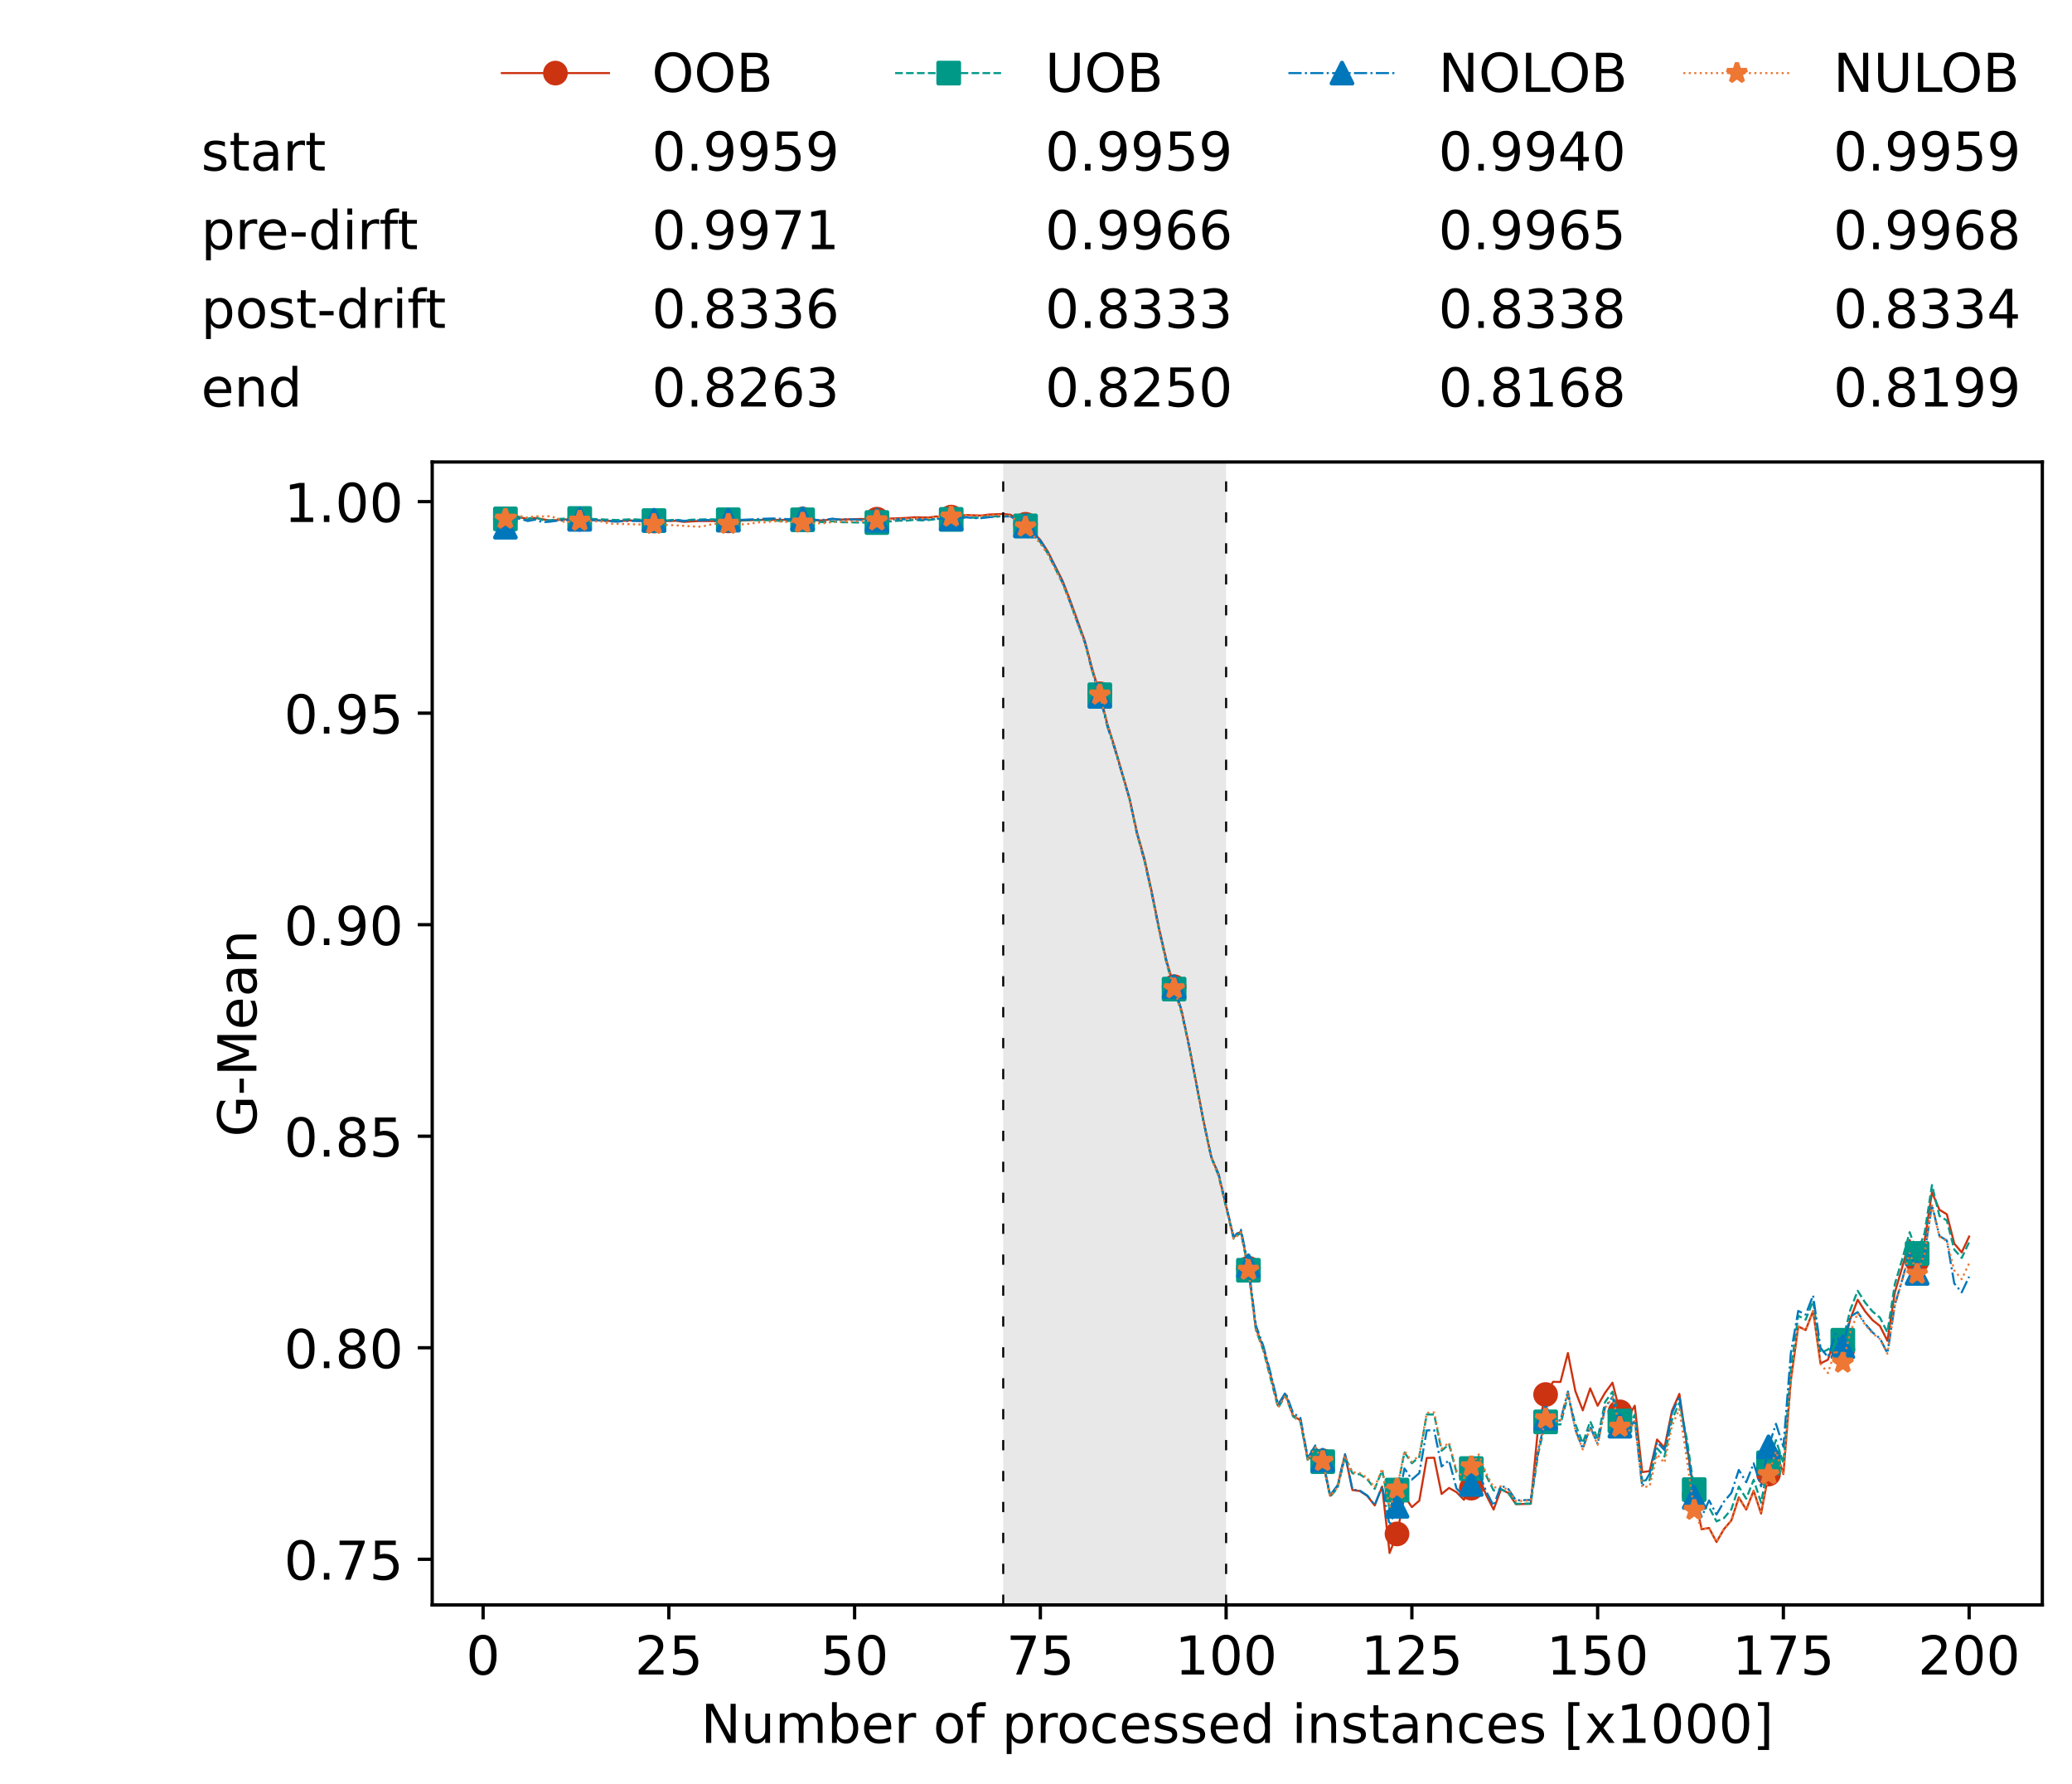 <?xml version="1.0" encoding="utf-8" standalone="no"?>
<!DOCTYPE svg PUBLIC "-//W3C//DTD SVG 1.1//EN"
  "http://www.w3.org/Graphics/SVG/1.1/DTD/svg11.dtd">
<!-- Created with matplotlib (https://matplotlib.org/) -->
<svg height="432.615pt" version="1.1" viewBox="0 0 502.65 432.615" width="502.65pt" xmlns="http://www.w3.org/2000/svg" xmlns:xlink="http://www.w3.org/1999/xlink">
 <defs>
  <style type="text/css">*{stroke-linecap:butt;stroke-linejoin:round;}</style>
 </defs>
 <g id="figure_1">
  <g id="patch_1">
   <path d="M 0 432.615 
L 502.65 432.615 
L 502.65 0 
L 0 0 
z
" style="fill:#ffffff;"/>
  </g>
  <g id="axes_1">
   <g id="patch_2">
    <path d="M 104.85 389.252 
L 495.45 389.252 
L 495.45 112.052 
L 104.85 112.052 
z
" style="fill:#ffffff;"/>
   </g>
   <g id="patch_3">
    <path clip-path="url(#p9758e666a8)" d="M 297.446 389.252 
L 297.446 112.052 
L 243.372 112.052 
L 243.372 389.252 
z
" style="fill:#d3d3d3;opacity:0.5;"/>
   </g>
   <g id="matplotlib.axis_1">
    <g id="xtick_1">
     <g id="line2d_1">
      <defs>
       <path d="M 0 0 
L 0 3.5 
" id="m79f9667d40" style="stroke:#000000;stroke-width:0.8;"/>
      </defs>
      <g>
       <use style="stroke:#000000;stroke-width:0.8;" x="117.197" xlink:href="#m79f9667d40" y="389.252"/>
      </g>
     </g>
     <g id="text_1">
      <!-- 0 -->
      <g transform="translate(113.061 406.13)scale(0.13 -0.13)">
       <defs>
        <path d="M 31.781 66.406 
Q 24.172 66.406 20.328 58.906 
Q 16.5 51.422 16.5 36.375 
Q 16.5 21.391 20.328 13.891 
Q 24.172 6.391 31.781 6.391 
Q 39.453 6.391 43.281 13.891 
Q 47.125 21.391 47.125 36.375 
Q 47.125 51.422 43.281 58.906 
Q 39.453 66.406 31.781 66.406 
z
M 31.781 74.219 
Q 44.047 74.219 50.516 64.516 
Q 56.984 54.828 56.984 36.375 
Q 56.984 17.969 50.516 8.266 
Q 44.047 -1.422 31.781 -1.422 
Q 19.531 -1.422 13.062 8.266 
Q 6.594 17.969 6.594 36.375 
Q 6.594 54.828 13.062 64.516 
Q 19.531 74.219 31.781 74.219 
z
" id="DejaVuSans-48"/>
       </defs>
       <use xlink:href="#DejaVuSans-48"/>
      </g>
     </g>
    </g>
    <g id="xtick_2">
     <g id="line2d_2">
      <g>
       <use style="stroke:#000000;stroke-width:0.8;" x="162.259" xlink:href="#m79f9667d40" y="389.252"/>
      </g>
     </g>
     <g id="text_2">
      <!-- 25 -->
      <g transform="translate(153.988 406.13)scale(0.13 -0.13)">
       <defs>
        <path d="M 19.188 8.297 
L 53.609 8.297 
L 53.609 0 
L 7.328 0 
L 7.328 8.297 
Q 12.938 14.109 22.625 23.891 
Q 32.328 33.688 34.812 36.531 
Q 39.547 41.844 41.422 45.531 
Q 43.312 49.219 43.312 52.781 
Q 43.312 58.594 39.234 62.25 
Q 35.156 65.922 28.609 65.922 
Q 23.969 65.922 18.812 64.312 
Q 13.672 62.703 7.812 59.422 
L 7.812 69.391 
Q 13.766 71.781 18.938 73 
Q 24.125 74.219 28.422 74.219 
Q 39.75 74.219 46.484 68.547 
Q 53.219 62.891 53.219 53.422 
Q 53.219 48.922 51.531 44.891 
Q 49.859 40.875 45.406 35.406 
Q 44.188 33.984 37.641 27.219 
Q 31.109 20.453 19.188 8.297 
z
" id="DejaVuSans-50"/>
        <path d="M 10.797 72.906 
L 49.516 72.906 
L 49.516 64.594 
L 19.828 64.594 
L 19.828 46.734 
Q 21.969 47.469 24.109 47.828 
Q 26.266 48.188 28.422 48.188 
Q 40.625 48.188 47.75 41.5 
Q 54.891 34.812 54.891 23.391 
Q 54.891 11.625 47.562 5.094 
Q 40.234 -1.422 26.906 -1.422 
Q 22.312 -1.422 17.547 -0.641 
Q 12.797 0.141 7.719 1.703 
L 7.719 11.625 
Q 12.109 9.234 16.797 8.062 
Q 21.484 6.891 26.703 6.891 
Q 35.156 6.891 40.078 11.328 
Q 45.016 15.766 45.016 23.391 
Q 45.016 31 40.078 35.438 
Q 35.156 39.891 26.703 39.891 
Q 22.75 39.891 18.812 39.016 
Q 14.891 38.141 10.797 36.281 
z
" id="DejaVuSans-53"/>
       </defs>
       <use xlink:href="#DejaVuSans-50"/>
       <use x="63.623" xlink:href="#DejaVuSans-53"/>
      </g>
     </g>
    </g>
    <g id="xtick_3">
     <g id="line2d_3">
      <g>
       <use style="stroke:#000000;stroke-width:0.8;" x="207.322" xlink:href="#m79f9667d40" y="389.252"/>
      </g>
     </g>
     <g id="text_3">
      <!-- 50 -->
      <g transform="translate(199.05 406.13)scale(0.13 -0.13)">
       <use xlink:href="#DejaVuSans-53"/>
       <use x="63.623" xlink:href="#DejaVuSans-48"/>
      </g>
     </g>
    </g>
    <g id="xtick_4">
     <g id="line2d_4">
      <g>
       <use style="stroke:#000000;stroke-width:0.8;" x="252.384" xlink:href="#m79f9667d40" y="389.252"/>
      </g>
     </g>
     <g id="text_4">
      <!-- 75 -->
      <g transform="translate(244.113 406.13)scale(0.13 -0.13)">
       <defs>
        <path d="M 8.203 72.906 
L 55.078 72.906 
L 55.078 68.703 
L 28.609 0 
L 18.312 0 
L 43.219 64.594 
L 8.203 64.594 
z
" id="DejaVuSans-55"/>
       </defs>
       <use xlink:href="#DejaVuSans-55"/>
       <use x="63.623" xlink:href="#DejaVuSans-53"/>
      </g>
     </g>
    </g>
    <g id="xtick_5">
     <g id="line2d_5">
      <g>
       <use style="stroke:#000000;stroke-width:0.8;" x="297.446" xlink:href="#m79f9667d40" y="389.252"/>
      </g>
     </g>
     <g id="text_5">
      <!-- 100 -->
      <g transform="translate(285.039 406.13)scale(0.13 -0.13)">
       <defs>
        <path d="M 12.406 8.297 
L 28.516 8.297 
L 28.516 63.922 
L 10.984 60.406 
L 10.984 69.391 
L 28.422 72.906 
L 38.281 72.906 
L 38.281 8.297 
L 54.391 8.297 
L 54.391 0 
L 12.406 0 
z
" id="DejaVuSans-49"/>
       </defs>
       <use xlink:href="#DejaVuSans-49"/>
       <use x="63.623" xlink:href="#DejaVuSans-48"/>
       <use x="127.246" xlink:href="#DejaVuSans-48"/>
      </g>
     </g>
    </g>
    <g id="xtick_6">
     <g id="line2d_6">
      <g>
       <use style="stroke:#000000;stroke-width:0.8;" x="342.509" xlink:href="#m79f9667d40" y="389.252"/>
      </g>
     </g>
     <g id="text_6">
      <!-- 125 -->
      <g transform="translate(330.102 406.13)scale(0.13 -0.13)">
       <use xlink:href="#DejaVuSans-49"/>
       <use x="63.623" xlink:href="#DejaVuSans-50"/>
       <use x="127.246" xlink:href="#DejaVuSans-53"/>
      </g>
     </g>
    </g>
    <g id="xtick_7">
     <g id="line2d_7">
      <g>
       <use style="stroke:#000000;stroke-width:0.8;" x="387.571" xlink:href="#m79f9667d40" y="389.252"/>
      </g>
     </g>
     <g id="text_7">
      <!-- 150 -->
      <g transform="translate(375.164 406.13)scale(0.13 -0.13)">
       <use xlink:href="#DejaVuSans-49"/>
       <use x="63.623" xlink:href="#DejaVuSans-53"/>
       <use x="127.246" xlink:href="#DejaVuSans-48"/>
      </g>
     </g>
    </g>
    <g id="xtick_8">
     <g id="line2d_8">
      <g>
       <use style="stroke:#000000;stroke-width:0.8;" x="432.633" xlink:href="#m79f9667d40" y="389.252"/>
      </g>
     </g>
     <g id="text_8">
      <!-- 175 -->
      <g transform="translate(420.226 406.13)scale(0.13 -0.13)">
       <use xlink:href="#DejaVuSans-49"/>
       <use x="63.623" xlink:href="#DejaVuSans-55"/>
       <use x="127.246" xlink:href="#DejaVuSans-53"/>
      </g>
     </g>
    </g>
    <g id="xtick_9">
     <g id="line2d_9">
      <g>
       <use style="stroke:#000000;stroke-width:0.8;" x="477.695" xlink:href="#m79f9667d40" y="389.252"/>
      </g>
     </g>
     <g id="text_9">
      <!-- 200 -->
      <g transform="translate(465.289 406.13)scale(0.13 -0.13)">
       <use xlink:href="#DejaVuSans-50"/>
       <use x="63.623" xlink:href="#DejaVuSans-48"/>
       <use x="127.246" xlink:href="#DejaVuSans-48"/>
      </g>
     </g>
    </g>
    <g id="text_10">
     <!-- Number of processed instances [x1000] -->
     <g transform="translate(170.025 422.711)scale(0.13 -0.13)">
      <defs>
       <path d="M 9.812 72.906 
L 23.094 72.906 
L 55.422 11.922 
L 55.422 72.906 
L 64.984 72.906 
L 64.984 0 
L 51.703 0 
L 19.391 60.984 
L 19.391 0 
L 9.812 0 
z
" id="DejaVuSans-78"/>
       <path d="M 8.5 21.578 
L 8.5 54.688 
L 17.484 54.688 
L 17.484 21.922 
Q 17.484 14.156 20.5 10.266 
Q 23.531 6.391 29.594 6.391 
Q 36.859 6.391 41.078 11.031 
Q 45.312 15.672 45.312 23.688 
L 45.312 54.688 
L 54.297 54.688 
L 54.297 0 
L 45.312 0 
L 45.312 8.406 
Q 42.047 3.422 37.719 1 
Q 33.406 -1.422 27.688 -1.422 
Q 18.266 -1.422 13.375 4.438 
Q 8.5 10.297 8.5 21.578 
z
M 31.109 56 
z
" id="DejaVuSans-117"/>
       <path d="M 52 44.188 
Q 55.375 50.25 60.062 53.125 
Q 64.75 56 71.094 56 
Q 79.641 56 84.281 50.016 
Q 88.922 44.047 88.922 33.016 
L 88.922 0 
L 79.891 0 
L 79.891 32.719 
Q 79.891 40.578 77.094 44.375 
Q 74.312 48.188 68.609 48.188 
Q 61.625 48.188 57.562 43.547 
Q 53.516 38.922 53.516 30.906 
L 53.516 0 
L 44.484 0 
L 44.484 32.719 
Q 44.484 40.625 41.703 44.406 
Q 38.922 48.188 33.109 48.188 
Q 26.219 48.188 22.156 43.531 
Q 18.109 38.875 18.109 30.906 
L 18.109 0 
L 9.078 0 
L 9.078 54.688 
L 18.109 54.688 
L 18.109 46.188 
Q 21.188 51.219 25.484 53.609 
Q 29.781 56 35.688 56 
Q 41.656 56 45.828 52.969 
Q 50 49.953 52 44.188 
z
" id="DejaVuSans-109"/>
       <path d="M 48.688 27.297 
Q 48.688 37.203 44.609 42.844 
Q 40.531 48.484 33.406 48.484 
Q 26.266 48.484 22.188 42.844 
Q 18.109 37.203 18.109 27.297 
Q 18.109 17.391 22.188 11.75 
Q 26.266 6.109 33.406 6.109 
Q 40.531 6.109 44.609 11.75 
Q 48.688 17.391 48.688 27.297 
z
M 18.109 46.391 
Q 20.953 51.266 25.266 53.625 
Q 29.594 56 35.594 56 
Q 45.562 56 51.781 48.094 
Q 58.016 40.188 58.016 27.297 
Q 58.016 14.406 51.781 6.484 
Q 45.562 -1.422 35.594 -1.422 
Q 29.594 -1.422 25.266 0.953 
Q 20.953 3.328 18.109 8.203 
L 18.109 0 
L 9.078 0 
L 9.078 75.984 
L 18.109 75.984 
z
" id="DejaVuSans-98"/>
       <path d="M 56.203 29.594 
L 56.203 25.203 
L 14.891 25.203 
Q 15.484 15.922 20.484 11.062 
Q 25.484 6.203 34.422 6.203 
Q 39.594 6.203 44.453 7.469 
Q 49.312 8.734 54.109 11.281 
L 54.109 2.781 
Q 49.266 0.734 44.188 -0.344 
Q 39.109 -1.422 33.891 -1.422 
Q 20.797 -1.422 13.156 6.188 
Q 5.516 13.812 5.516 26.812 
Q 5.516 40.234 12.766 48.109 
Q 20.016 56 32.328 56 
Q 43.359 56 49.781 48.891 
Q 56.203 41.797 56.203 29.594 
z
M 47.219 32.234 
Q 47.125 39.594 43.094 43.984 
Q 39.062 48.391 32.422 48.391 
Q 24.906 48.391 20.391 44.141 
Q 15.875 39.891 15.188 32.172 
z
" id="DejaVuSans-101"/>
       <path d="M 41.109 46.297 
Q 39.594 47.172 37.812 47.578 
Q 36.031 48 33.891 48 
Q 26.266 48 22.188 43.047 
Q 18.109 38.094 18.109 28.812 
L 18.109 0 
L 9.078 0 
L 9.078 54.688 
L 18.109 54.688 
L 18.109 46.188 
Q 20.953 51.172 25.484 53.578 
Q 30.031 56 36.531 56 
Q 37.453 56 38.578 55.875 
Q 39.703 55.766 41.062 55.516 
z
" id="DejaVuSans-114"/>
       <path id="DejaVuSans-32"/>
       <path d="M 30.609 48.391 
Q 23.391 48.391 19.188 42.75 
Q 14.984 37.109 14.984 27.297 
Q 14.984 17.484 19.156 11.844 
Q 23.344 6.203 30.609 6.203 
Q 37.797 6.203 41.984 11.859 
Q 46.188 17.531 46.188 27.297 
Q 46.188 37.016 41.984 42.703 
Q 37.797 48.391 30.609 48.391 
z
M 30.609 56 
Q 42.328 56 49.016 48.375 
Q 55.719 40.766 55.719 27.297 
Q 55.719 13.875 49.016 6.219 
Q 42.328 -1.422 30.609 -1.422 
Q 18.844 -1.422 12.172 6.219 
Q 5.516 13.875 5.516 27.297 
Q 5.516 40.766 12.172 48.375 
Q 18.844 56 30.609 56 
z
" id="DejaVuSans-111"/>
       <path d="M 37.109 75.984 
L 37.109 68.5 
L 28.516 68.5 
Q 23.688 68.5 21.797 66.547 
Q 19.922 64.594 19.922 59.516 
L 19.922 54.688 
L 34.719 54.688 
L 34.719 47.703 
L 19.922 47.703 
L 19.922 0 
L 10.891 0 
L 10.891 47.703 
L 2.297 47.703 
L 2.297 54.688 
L 10.891 54.688 
L 10.891 58.5 
Q 10.891 67.625 15.141 71.797 
Q 19.391 75.984 28.609 75.984 
z
" id="DejaVuSans-102"/>
       <path d="M 18.109 8.203 
L 18.109 -20.797 
L 9.078 -20.797 
L 9.078 54.688 
L 18.109 54.688 
L 18.109 46.391 
Q 20.953 51.266 25.266 53.625 
Q 29.594 56 35.594 56 
Q 45.562 56 51.781 48.094 
Q 58.016 40.188 58.016 27.297 
Q 58.016 14.406 51.781 6.484 
Q 45.562 -1.422 35.594 -1.422 
Q 29.594 -1.422 25.266 0.953 
Q 20.953 3.328 18.109 8.203 
z
M 48.688 27.297 
Q 48.688 37.203 44.609 42.844 
Q 40.531 48.484 33.406 48.484 
Q 26.266 48.484 22.188 42.844 
Q 18.109 37.203 18.109 27.297 
Q 18.109 17.391 22.188 11.75 
Q 26.266 6.109 33.406 6.109 
Q 40.531 6.109 44.609 11.75 
Q 48.688 17.391 48.688 27.297 
z
" id="DejaVuSans-112"/>
       <path d="M 48.781 52.594 
L 48.781 44.188 
Q 44.969 46.297 41.141 47.344 
Q 37.312 48.391 33.406 48.391 
Q 24.656 48.391 19.812 42.844 
Q 14.984 37.312 14.984 27.297 
Q 14.984 17.281 19.812 11.734 
Q 24.656 6.203 33.406 6.203 
Q 37.312 6.203 41.141 7.25 
Q 44.969 8.297 48.781 10.406 
L 48.781 2.094 
Q 45.016 0.344 40.984 -0.531 
Q 36.969 -1.422 32.422 -1.422 
Q 20.062 -1.422 12.781 6.344 
Q 5.516 14.109 5.516 27.297 
Q 5.516 40.672 12.859 48.328 
Q 20.219 56 33.016 56 
Q 37.156 56 41.109 55.141 
Q 45.062 54.297 48.781 52.594 
z
" id="DejaVuSans-99"/>
       <path d="M 44.281 53.078 
L 44.281 44.578 
Q 40.484 46.531 36.375 47.5 
Q 32.281 48.484 27.875 48.484 
Q 21.188 48.484 17.844 46.438 
Q 14.5 44.391 14.5 40.281 
Q 14.5 37.156 16.891 35.375 
Q 19.281 33.594 26.516 31.984 
L 29.594 31.297 
Q 39.156 29.25 43.188 25.516 
Q 47.219 21.781 47.219 15.094 
Q 47.219 7.469 41.188 3.016 
Q 35.156 -1.422 24.609 -1.422 
Q 20.219 -1.422 15.453 -0.562 
Q 10.688 0.297 5.422 2 
L 5.422 11.281 
Q 10.406 8.688 15.234 7.391 
Q 20.062 6.109 24.812 6.109 
Q 31.156 6.109 34.562 8.281 
Q 37.984 10.453 37.984 14.406 
Q 37.984 18.062 35.516 20.016 
Q 33.062 21.969 24.703 23.781 
L 21.578 24.516 
Q 13.234 26.266 9.516 29.906 
Q 5.812 33.547 5.812 39.891 
Q 5.812 47.609 11.281 51.797 
Q 16.75 56 26.812 56 
Q 31.781 56 36.172 55.266 
Q 40.578 54.547 44.281 53.078 
z
" id="DejaVuSans-115"/>
       <path d="M 45.406 46.391 
L 45.406 75.984 
L 54.391 75.984 
L 54.391 0 
L 45.406 0 
L 45.406 8.203 
Q 42.578 3.328 38.25 0.953 
Q 33.938 -1.422 27.875 -1.422 
Q 17.969 -1.422 11.734 6.484 
Q 5.516 14.406 5.516 27.297 
Q 5.516 40.188 11.734 48.094 
Q 17.969 56 27.875 56 
Q 33.938 56 38.25 53.625 
Q 42.578 51.266 45.406 46.391 
z
M 14.797 27.297 
Q 14.797 17.391 18.875 11.75 
Q 22.953 6.109 30.078 6.109 
Q 37.203 6.109 41.297 11.75 
Q 45.406 17.391 45.406 27.297 
Q 45.406 37.203 41.297 42.844 
Q 37.203 48.484 30.078 48.484 
Q 22.953 48.484 18.875 42.844 
Q 14.797 37.203 14.797 27.297 
z
" id="DejaVuSans-100"/>
       <path d="M 9.422 54.688 
L 18.406 54.688 
L 18.406 0 
L 9.422 0 
z
M 9.422 75.984 
L 18.406 75.984 
L 18.406 64.594 
L 9.422 64.594 
z
" id="DejaVuSans-105"/>
       <path d="M 54.891 33.016 
L 54.891 0 
L 45.906 0 
L 45.906 32.719 
Q 45.906 40.484 42.875 44.328 
Q 39.844 48.188 33.797 48.188 
Q 26.516 48.188 22.312 43.547 
Q 18.109 38.922 18.109 30.906 
L 18.109 0 
L 9.078 0 
L 9.078 54.688 
L 18.109 54.688 
L 18.109 46.188 
Q 21.344 51.125 25.703 53.562 
Q 30.078 56 35.797 56 
Q 45.219 56 50.047 50.172 
Q 54.891 44.344 54.891 33.016 
z
" id="DejaVuSans-110"/>
       <path d="M 18.312 70.219 
L 18.312 54.688 
L 36.812 54.688 
L 36.812 47.703 
L 18.312 47.703 
L 18.312 18.016 
Q 18.312 11.328 20.141 9.422 
Q 21.969 7.516 27.594 7.516 
L 36.812 7.516 
L 36.812 0 
L 27.594 0 
Q 17.188 0 13.234 3.875 
Q 9.281 7.766 9.281 18.016 
L 9.281 47.703 
L 2.688 47.703 
L 2.688 54.688 
L 9.281 54.688 
L 9.281 70.219 
z
" id="DejaVuSans-116"/>
       <path d="M 34.281 27.484 
Q 23.391 27.484 19.188 25 
Q 14.984 22.516 14.984 16.5 
Q 14.984 11.719 18.141 8.906 
Q 21.297 6.109 26.703 6.109 
Q 34.188 6.109 38.703 11.406 
Q 43.219 16.703 43.219 25.484 
L 43.219 27.484 
z
M 52.203 31.203 
L 52.203 0 
L 43.219 0 
L 43.219 8.297 
Q 40.141 3.328 35.547 0.953 
Q 30.953 -1.422 24.312 -1.422 
Q 15.922 -1.422 10.953 3.297 
Q 6 8.016 6 15.922 
Q 6 25.141 12.172 29.828 
Q 18.359 34.516 30.609 34.516 
L 43.219 34.516 
L 43.219 35.406 
Q 43.219 41.609 39.141 45 
Q 35.062 48.391 27.688 48.391 
Q 23 48.391 18.547 47.266 
Q 14.109 46.141 10.016 43.891 
L 10.016 52.203 
Q 14.938 54.109 19.578 55.047 
Q 24.219 56 28.609 56 
Q 40.484 56 46.344 49.844 
Q 52.203 43.703 52.203 31.203 
z
" id="DejaVuSans-97"/>
       <path d="M 8.594 75.984 
L 29.297 75.984 
L 29.297 69 
L 17.578 69 
L 17.578 -6.203 
L 29.297 -6.203 
L 29.297 -13.188 
L 8.594 -13.188 
z
" id="DejaVuSans-91"/>
       <path d="M 54.891 54.688 
L 35.109 28.078 
L 55.906 0 
L 45.312 0 
L 29.391 21.484 
L 13.484 0 
L 2.875 0 
L 24.125 28.609 
L 4.688 54.688 
L 15.281 54.688 
L 29.781 35.203 
L 44.281 54.688 
z
" id="DejaVuSans-120"/>
       <path d="M 30.422 75.984 
L 30.422 -13.188 
L 9.719 -13.188 
L 9.719 -6.203 
L 21.391 -6.203 
L 21.391 69 
L 9.719 69 
L 9.719 75.984 
z
" id="DejaVuSans-93"/>
      </defs>
      <use xlink:href="#DejaVuSans-78"/>
      <use x="74.805" xlink:href="#DejaVuSans-117"/>
      <use x="138.184" xlink:href="#DejaVuSans-109"/>
      <use x="235.596" xlink:href="#DejaVuSans-98"/>
      <use x="299.072" xlink:href="#DejaVuSans-101"/>
      <use x="360.596" xlink:href="#DejaVuSans-114"/>
      <use x="401.709" xlink:href="#DejaVuSans-32"/>
      <use x="433.496" xlink:href="#DejaVuSans-111"/>
      <use x="494.678" xlink:href="#DejaVuSans-102"/>
      <use x="529.883" xlink:href="#DejaVuSans-32"/>
      <use x="561.67" xlink:href="#DejaVuSans-112"/>
      <use x="625.146" xlink:href="#DejaVuSans-114"/>
      <use x="664.01" xlink:href="#DejaVuSans-111"/>
      <use x="725.191" xlink:href="#DejaVuSans-99"/>
      <use x="780.172" xlink:href="#DejaVuSans-101"/>
      <use x="841.695" xlink:href="#DejaVuSans-115"/>
      <use x="893.795" xlink:href="#DejaVuSans-115"/>
      <use x="945.895" xlink:href="#DejaVuSans-101"/>
      <use x="1007.418" xlink:href="#DejaVuSans-100"/>
      <use x="1070.895" xlink:href="#DejaVuSans-32"/>
      <use x="1102.682" xlink:href="#DejaVuSans-105"/>
      <use x="1130.465" xlink:href="#DejaVuSans-110"/>
      <use x="1193.844" xlink:href="#DejaVuSans-115"/>
      <use x="1245.943" xlink:href="#DejaVuSans-116"/>
      <use x="1285.152" xlink:href="#DejaVuSans-97"/>
      <use x="1346.432" xlink:href="#DejaVuSans-110"/>
      <use x="1409.811" xlink:href="#DejaVuSans-99"/>
      <use x="1464.791" xlink:href="#DejaVuSans-101"/>
      <use x="1526.314" xlink:href="#DejaVuSans-115"/>
      <use x="1578.414" xlink:href="#DejaVuSans-32"/>
      <use x="1610.201" xlink:href="#DejaVuSans-91"/>
      <use x="1649.215" xlink:href="#DejaVuSans-120"/>
      <use x="1708.395" xlink:href="#DejaVuSans-49"/>
      <use x="1772.018" xlink:href="#DejaVuSans-48"/>
      <use x="1835.641" xlink:href="#DejaVuSans-48"/>
      <use x="1899.264" xlink:href="#DejaVuSans-48"/>
      <use x="1962.887" xlink:href="#DejaVuSans-93"/>
     </g>
    </g>
   </g>
   <g id="matplotlib.axis_2">
    <g id="ytick_1">
     <g id="line2d_10">
      <defs>
       <path d="M 0 0 
L -3.5 0 
" id="m1647421acc" style="stroke:#000000;stroke-width:0.8;"/>
      </defs>
      <g>
       <use style="stroke:#000000;stroke-width:0.8;" x="104.85" xlink:href="#m1647421acc" y="378.182"/>
      </g>
     </g>
     <g id="text_11">
      <!-- 0.75 -->
      <g transform="translate(68.905 383.121)scale(0.13 -0.13)">
       <defs>
        <path d="M 10.688 12.406 
L 21 12.406 
L 21 0 
L 10.688 0 
z
" id="DejaVuSans-46"/>
       </defs>
       <use xlink:href="#DejaVuSans-48"/>
       <use x="63.623" xlink:href="#DejaVuSans-46"/>
       <use x="95.41" xlink:href="#DejaVuSans-55"/>
       <use x="159.033" xlink:href="#DejaVuSans-53"/>
      </g>
     </g>
    </g>
    <g id="ytick_2">
     <g id="line2d_11">
      <g>
       <use style="stroke:#000000;stroke-width:0.8;" x="104.85" xlink:href="#m1647421acc" y="326.878"/>
      </g>
     </g>
     <g id="text_12">
      <!-- 0.80 -->
      <g transform="translate(68.905 331.817)scale(0.13 -0.13)">
       <defs>
        <path d="M 31.781 34.625 
Q 24.75 34.625 20.719 30.859 
Q 16.703 27.094 16.703 20.516 
Q 16.703 13.922 20.719 10.156 
Q 24.75 6.391 31.781 6.391 
Q 38.812 6.391 42.859 10.172 
Q 46.922 13.969 46.922 20.516 
Q 46.922 27.094 42.891 30.859 
Q 38.875 34.625 31.781 34.625 
z
M 21.922 38.812 
Q 15.578 40.375 12.031 44.719 
Q 8.5 49.078 8.5 55.328 
Q 8.5 64.062 14.719 69.141 
Q 20.953 74.219 31.781 74.219 
Q 42.672 74.219 48.875 69.141 
Q 55.078 64.062 55.078 55.328 
Q 55.078 49.078 51.531 44.719 
Q 48 40.375 41.703 38.812 
Q 48.828 37.156 52.797 32.312 
Q 56.781 27.484 56.781 20.516 
Q 56.781 9.906 50.312 4.234 
Q 43.844 -1.422 31.781 -1.422 
Q 19.734 -1.422 13.25 4.234 
Q 6.781 9.906 6.781 20.516 
Q 6.781 27.484 10.781 32.312 
Q 14.797 37.156 21.922 38.812 
z
M 18.312 54.391 
Q 18.312 48.734 21.844 45.562 
Q 25.391 42.391 31.781 42.391 
Q 38.141 42.391 41.719 45.562 
Q 45.312 48.734 45.312 54.391 
Q 45.312 60.062 41.719 63.234 
Q 38.141 66.406 31.781 66.406 
Q 25.391 66.406 21.844 63.234 
Q 18.312 60.062 18.312 54.391 
z
" id="DejaVuSans-56"/>
       </defs>
       <use xlink:href="#DejaVuSans-48"/>
       <use x="63.623" xlink:href="#DejaVuSans-46"/>
       <use x="95.41" xlink:href="#DejaVuSans-56"/>
       <use x="159.033" xlink:href="#DejaVuSans-48"/>
      </g>
     </g>
    </g>
    <g id="ytick_3">
     <g id="line2d_12">
      <g>
       <use style="stroke:#000000;stroke-width:0.8;" x="104.85" xlink:href="#m1647421acc" y="275.574"/>
      </g>
     </g>
     <g id="text_13">
      <!-- 0.85 -->
      <g transform="translate(68.905 280.513)scale(0.13 -0.13)">
       <use xlink:href="#DejaVuSans-48"/>
       <use x="63.623" xlink:href="#DejaVuSans-46"/>
       <use x="95.41" xlink:href="#DejaVuSans-56"/>
       <use x="159.033" xlink:href="#DejaVuSans-53"/>
      </g>
     </g>
    </g>
    <g id="ytick_4">
     <g id="line2d_13">
      <g>
       <use style="stroke:#000000;stroke-width:0.8;" x="104.85" xlink:href="#m1647421acc" y="224.271"/>
      </g>
     </g>
     <g id="text_14">
      <!-- 0.90 -->
      <g transform="translate(68.905 229.21)scale(0.13 -0.13)">
       <defs>
        <path d="M 10.984 1.516 
L 10.984 10.5 
Q 14.703 8.734 18.5 7.812 
Q 22.312 6.891 25.984 6.891 
Q 35.75 6.891 40.891 13.453 
Q 46.047 20.016 46.781 33.406 
Q 43.953 29.203 39.594 26.953 
Q 35.25 24.703 29.984 24.703 
Q 19.047 24.703 12.672 31.312 
Q 6.297 37.938 6.297 49.422 
Q 6.297 60.641 12.938 67.422 
Q 19.578 74.219 30.609 74.219 
Q 43.266 74.219 49.922 64.516 
Q 56.594 54.828 56.594 36.375 
Q 56.594 19.141 48.406 8.859 
Q 40.234 -1.422 26.422 -1.422 
Q 22.703 -1.422 18.891 -0.688 
Q 15.094 0.047 10.984 1.516 
z
M 30.609 32.422 
Q 37.25 32.422 41.125 36.953 
Q 45.016 41.5 45.016 49.422 
Q 45.016 57.281 41.125 61.844 
Q 37.25 66.406 30.609 66.406 
Q 23.969 66.406 20.094 61.844 
Q 16.219 57.281 16.219 49.422 
Q 16.219 41.5 20.094 36.953 
Q 23.969 32.422 30.609 32.422 
z
" id="DejaVuSans-57"/>
       </defs>
       <use xlink:href="#DejaVuSans-48"/>
       <use x="63.623" xlink:href="#DejaVuSans-46"/>
       <use x="95.41" xlink:href="#DejaVuSans-57"/>
       <use x="159.033" xlink:href="#DejaVuSans-48"/>
      </g>
     </g>
    </g>
    <g id="ytick_5">
     <g id="line2d_14">
      <g>
       <use style="stroke:#000000;stroke-width:0.8;" x="104.85" xlink:href="#m1647421acc" y="172.967"/>
      </g>
     </g>
     <g id="text_15">
      <!-- 0.95 -->
      <g transform="translate(68.905 177.906)scale(0.13 -0.13)">
       <use xlink:href="#DejaVuSans-48"/>
       <use x="63.623" xlink:href="#DejaVuSans-46"/>
       <use x="95.41" xlink:href="#DejaVuSans-57"/>
       <use x="159.033" xlink:href="#DejaVuSans-53"/>
      </g>
     </g>
    </g>
    <g id="ytick_6">
     <g id="line2d_15">
      <g>
       <use style="stroke:#000000;stroke-width:0.8;" x="104.85" xlink:href="#m1647421acc" y="121.663"/>
      </g>
     </g>
     <g id="text_16">
      <!-- 1.00 -->
      <g transform="translate(68.905 126.602)scale(0.13 -0.13)">
       <use xlink:href="#DejaVuSans-49"/>
       <use x="63.623" xlink:href="#DejaVuSans-46"/>
       <use x="95.41" xlink:href="#DejaVuSans-48"/>
       <use x="159.033" xlink:href="#DejaVuSans-48"/>
      </g>
     </g>
    </g>
    <g id="text_17">
     <!-- G-Mean -->
     <g transform="translate(62.201 275.744)rotate(-90)scale(0.13 -0.13)">
      <defs>
       <path d="M 59.516 10.406 
L 59.516 29.984 
L 43.406 29.984 
L 43.406 38.094 
L 69.281 38.094 
L 69.281 6.781 
Q 63.578 2.734 56.688 0.656 
Q 49.812 -1.422 42 -1.422 
Q 24.906 -1.422 15.25 8.562 
Q 5.609 18.562 5.609 36.375 
Q 5.609 54.25 15.25 64.234 
Q 24.906 74.219 42 74.219 
Q 49.125 74.219 55.547 72.453 
Q 61.969 70.703 67.391 67.281 
L 67.391 56.781 
Q 61.922 61.422 55.766 63.766 
Q 49.609 66.109 42.828 66.109 
Q 29.438 66.109 22.719 58.641 
Q 16.016 51.172 16.016 36.375 
Q 16.016 21.625 22.719 14.156 
Q 29.438 6.688 42.828 6.688 
Q 48.047 6.688 52.141 7.594 
Q 56.25 8.5 59.516 10.406 
z
" id="DejaVuSans-71"/>
       <path d="M 4.891 31.391 
L 31.203 31.391 
L 31.203 23.391 
L 4.891 23.391 
z
" id="DejaVuSans-45"/>
       <path d="M 9.812 72.906 
L 24.516 72.906 
L 43.109 23.297 
L 61.812 72.906 
L 76.516 72.906 
L 76.516 0 
L 66.891 0 
L 66.891 64.016 
L 48.094 14.016 
L 38.188 14.016 
L 19.391 64.016 
L 19.391 0 
L 9.812 0 
z
" id="DejaVuSans-77"/>
      </defs>
      <use xlink:href="#DejaVuSans-71"/>
      <use x="77.49" xlink:href="#DejaVuSans-45"/>
      <use x="113.574" xlink:href="#DejaVuSans-77"/>
      <use x="199.854" xlink:href="#DejaVuSans-101"/>
      <use x="261.377" xlink:href="#DejaVuSans-97"/>
      <use x="322.656" xlink:href="#DejaVuSans-110"/>
     </g>
    </g>
   </g>
   <g id="line2d_16"/>
   <g id="line2d_17"/>
   <g id="line2d_18"/>
   <g id="line2d_19"/>
   <g id="line2d_20"/>
   <g id="line2d_21">
    <path clip-path="url(#p9758e666a8)" d="M 122.605 125.852 
L 124.407 125.843 
L 126.21 125.481 
L 128.012 125.852 
L 129.815 125.623 
L 133.419 126.242 
L 137.024 126.006 
L 138.827 125.875 
L 146.037 126.262 
L 149.642 126.392 
L 153.247 126.216 
L 155.049 126.352 
L 162.259 126.372 
L 164.062 126.312 
L 165.864 126.574 
L 169.469 126.372 
L 173.074 126.378 
L 174.877 126.435 
L 178.482 126.339 
L 183.889 126.088 
L 191.099 126.083 
L 192.902 125.876 
L 196.507 125.927 
L 198.309 126.23 
L 200.112 126.18 
L 201.914 125.869 
L 203.717 126.02 
L 209.124 125.865 
L 210.927 125.965 
L 219.939 125.617 
L 221.742 125.459 
L 225.347 125.513 
L 227.149 125.254 
L 228.952 125.405 
L 230.754 125.41 
L 234.359 124.904 
L 237.964 125.058 
L 239.767 124.806 
L 243.372 124.652 
L 245.174 124.852 
L 248.779 127.157 
L 252.384 130.985 
L 254.186 133.759 
L 257.791 140.915 
L 259.594 145.57 
L 263.199 155.515 
L 265.001 162.341 
L 266.804 168.266 
L 268.606 175.505 
L 270.409 181.224 
L 274.014 193.603 
L 275.816 201.852 
L 277.619 208.2 
L 279.421 216.348 
L 281.224 225.38 
L 283.026 233.151 
L 284.829 239.313 
L 286.631 245.032 
L 288.434 253.46 
L 292.039 272.247 
L 293.841 280.58 
L 295.644 284.941 
L 299.249 300.108 
L 301.051 298.658 
L 302.854 307.586 
L 304.656 322.009 
L 306.459 326.874 
L 308.261 333.611 
L 310.064 340.959 
L 311.866 338.143 
L 313.669 343.277 
L 315.471 344.492 
L 317.274 353.996 
L 319.076 350.921 
L 320.879 354.282 
L 322.681 362.757 
L 324.484 360.377 
L 326.286 352.808 
L 328.089 361.383 
L 329.891 361.622 
L 331.694 362.824 
L 333.496 365.115 
L 335.299 360.547 
L 337.101 376.652 
L 338.904 372.028 
L 340.706 362.856 
L 342.509 365.525 
L 344.311 363.968 
L 346.114 353.616 
L 347.916 353.547 
L 349.719 362.345 
L 351.521 360.874 
L 353.324 361.888 
L 355.126 363.749 
L 358.731 358.018 
L 360.533 362.591 
L 362.336 366.116 
L 364.138 361.185 
L 365.941 362.129 
L 367.743 364.812 
L 371.348 364.728 
L 373.151 345.979 
L 374.953 338.221 
L 376.756 335.136 
L 378.558 335.175 
L 380.361 328.159 
L 382.163 337.378 
L 383.966 342.059 
L 385.768 336.74 
L 387.571 340.936 
L 389.373 337.801 
L 391.176 335.345 
L 392.978 342.42 
L 394.781 344.032 
L 396.583 340.928 
L 398.386 357.043 
L 400.188 356.796 
L 401.991 349.133 
L 403.793 351.093 
L 405.596 342.198 
L 407.398 338.062 
L 411.003 362.554 
L 412.806 370.899 
L 414.608 370.589 
L 416.411 373.989 
L 418.213 370.865 
L 420.016 368.755 
L 421.818 363.169 
L 423.621 366.129 
L 425.423 361.541 
L 427.226 367.087 
L 429.028 357.51 
L 430.831 351.922 
L 432.633 357.51 
L 434.436 334.838 
L 436.238 321.704 
L 438.041 322.595 
L 439.843 317.95 
L 441.646 330.674 
L 443.448 329.778 
L 445.251 324.171 
L 447.053 327.314 
L 448.856 319.951 
L 450.658 315.233 
L 452.461 318.051 
L 454.263 320.179 
L 456.066 321.605 
L 457.868 325.192 
L 459.671 313.454 
L 461.473 307.333 
L 463.276 300.748 
L 465.078 305.836 
L 466.881 300.919 
L 468.683 289.188 
L 470.485 293.403 
L 472.288 294.51 
L 474.09 301.613 
L 475.893 303.754 
L 477.695 299.908 
L 477.695 299.908 
" style="fill:none;stroke:#cc3311;stroke-linecap:square;stroke-width:0.5;"/>
    <defs>
     <path d="M 0 2.5 
C 0.663 2.5 1.299 2.237 1.768 1.768 
C 2.237 1.299 2.5 0.663 2.5 0 
C 2.5 -0.663 2.237 -1.299 1.768 -1.768 
C 1.299 -2.237 0.663 -2.5 0 -2.5 
C -0.663 -2.5 -1.299 -2.237 -1.768 -1.768 
C -2.237 -1.299 -2.5 -0.663 -2.5 0 
C -2.5 0.663 -2.237 1.299 -1.768 1.768 
C -1.299 2.237 -0.663 2.5 0 2.5 
z
" id="mb232030164" style="stroke:#cc3311;"/>
    </defs>
    <g clip-path="url(#p9758e666a8)">
     <use style="fill:#cc3311;stroke:#cc3311;" x="122.605" xlink:href="#mb232030164" y="125.852"/>
     <use style="fill:#cc3311;stroke:#cc3311;" x="140.629" xlink:href="#mb232030164" y="125.947"/>
     <use style="fill:#cc3311;stroke:#cc3311;" x="158.654" xlink:href="#mb232030164" y="126.372"/>
     <use style="fill:#cc3311;stroke:#cc3311;" x="176.679" xlink:href="#mb232030164" y="126.334"/>
     <use style="fill:#cc3311;stroke:#cc3311;" x="194.704" xlink:href="#mb232030164" y="125.876"/>
     <use style="fill:#cc3311;stroke:#cc3311;" x="212.729" xlink:href="#mb232030164" y="125.917"/>
     <use style="fill:#cc3311;stroke:#cc3311;" x="230.754" xlink:href="#mb232030164" y="125.41"/>
     <use style="fill:#cc3311;stroke:#cc3311;" x="248.779" xlink:href="#mb232030164" y="127.157"/>
     <use style="fill:#cc3311;stroke:#cc3311;" x="266.804" xlink:href="#mb232030164" y="168.266"/>
     <use style="fill:#cc3311;stroke:#cc3311;" x="284.829" xlink:href="#mb232030164" y="239.313"/>
     <use style="fill:#cc3311;stroke:#cc3311;" x="302.854" xlink:href="#mb232030164" y="307.586"/>
     <use style="fill:#cc3311;stroke:#cc3311;" x="320.879" xlink:href="#mb232030164" y="354.282"/>
     <use style="fill:#cc3311;stroke:#cc3311;" x="338.904" xlink:href="#mb232030164" y="372.028"/>
     <use style="fill:#cc3311;stroke:#cc3311;" x="356.928" xlink:href="#mb232030164" y="360.931"/>
     <use style="fill:#cc3311;stroke:#cc3311;" x="374.953" xlink:href="#mb232030164" y="338.221"/>
     <use style="fill:#cc3311;stroke:#cc3311;" x="392.978" xlink:href="#mb232030164" y="342.42"/>
     <use style="fill:#cc3311;stroke:#cc3311;" x="411.003" xlink:href="#mb232030164" y="362.554"/>
     <use style="fill:#cc3311;stroke:#cc3311;" x="429.028" xlink:href="#mb232030164" y="357.51"/>
     <use style="fill:#cc3311;stroke:#cc3311;" x="447.053" xlink:href="#mb232030164" y="327.314"/>
     <use style="fill:#cc3311;stroke:#cc3311;" x="465.078" xlink:href="#mb232030164" y="305.836"/>
    </g>
   </g>
   <g id="line2d_22"/>
   <g id="line2d_23"/>
   <g id="line2d_24"/>
   <g id="line2d_25"/>
   <g id="line2d_26">
    <path clip-path="url(#p9758e666a8)" d="M 122.605 125.852 
L 124.407 124.785 
L 126.21 125.459 
L 128.012 125.836 
L 129.815 125.397 
L 131.617 126.126 
L 133.419 126.219 
L 135.222 125.893 
L 138.827 125.657 
L 149.642 126.129 
L 153.247 125.922 
L 156.852 126.108 
L 160.457 126.309 
L 164.062 126.044 
L 165.864 126.305 
L 167.667 126.054 
L 171.272 125.958 
L 173.074 125.958 
L 174.877 126.121 
L 178.482 126.124 
L 187.494 126.168 
L 189.297 126.371 
L 191.099 126.38 
L 192.902 126.122 
L 194.704 126.07 
L 196.507 126.274 
L 198.309 126.634 
L 200.112 126.634 
L 201.914 126.427 
L 203.717 126.629 
L 210.927 126.779 
L 214.532 126.582 
L 218.137 126.277 
L 219.939 126.282 
L 221.742 126.073 
L 223.544 126.222 
L 225.347 126.125 
L 227.149 125.866 
L 230.754 125.973 
L 232.557 125.769 
L 234.359 125.414 
L 236.162 125.569 
L 237.964 125.57 
L 239.767 125.267 
L 245.174 125.204 
L 248.779 127.554 
L 252.384 131.519 
L 254.186 134.244 
L 257.791 141.459 
L 259.594 145.99 
L 263.199 156.002 
L 265.001 162.861 
L 266.804 168.493 
L 268.606 175.658 
L 270.409 181.314 
L 274.014 193.825 
L 275.816 202.245 
L 277.619 208.626 
L 279.421 216.774 
L 281.224 225.835 
L 283.026 233.768 
L 284.829 239.883 
L 286.631 245.561 
L 288.434 253.688 
L 292.039 272.407 
L 293.841 280.782 
L 295.644 285.261 
L 299.249 300.4 
L 301.051 298.964 
L 302.854 308.082 
L 304.656 322.49 
L 306.459 327.46 
L 310.064 341.432 
L 311.866 338.444 
L 313.669 343.515 
L 315.471 344.856 
L 317.274 354.386 
L 319.076 351.121 
L 320.879 354.502 
L 322.681 362.995 
L 324.484 360.895 
L 326.286 353.373 
L 328.089 357.327 
L 329.891 357.584 
L 331.694 358.784 
L 333.496 361.11 
L 335.299 356.566 
L 337.101 366.022 
L 338.904 361.399 
L 340.706 352.251 
L 342.509 354.898 
L 344.311 353.342 
L 346.114 343.062 
L 347.916 343.063 
L 349.719 351.856 
L 351.521 350.281 
L 353.324 357.057 
L 355.126 358.961 
L 358.731 353.295 
L 360.533 357.866 
L 362.336 361.496 
L 364.138 361.18 
L 365.941 362.103 
L 367.743 364.726 
L 371.348 364.659 
L 373.151 352.561 
L 374.953 344.852 
L 376.756 345.413 
L 378.558 345.49 
L 380.361 338.501 
L 382.163 345.361 
L 383.966 350.015 
L 385.768 344.699 
L 387.571 348.932 
L 389.373 340.035 
L 391.176 337.537 
L 392.978 344.638 
L 394.781 346.248 
L 396.583 343.125 
L 398.386 359.142 
L 400.188 358.948 
L 401.991 351.269 
L 403.793 353.267 
L 405.596 344.39 
L 407.398 340.235 
L 409.201 348.916 
L 411.003 361.285 
L 412.806 365.979 
L 414.608 365.612 
L 416.411 368.986 
L 418.213 368.191 
L 420.016 366.06 
L 421.818 360.562 
L 423.621 363.481 
L 425.423 358.913 
L 427.226 364.456 
L 429.028 354.787 
L 430.831 349.269 
L 432.633 354.876 
L 434.436 332.275 
L 436.238 319.125 
L 438.041 320.061 
L 439.843 315.502 
L 441.646 328.166 
L 443.448 327.295 
L 445.251 325.109 
L 447.053 325.054 
L 448.856 317.719 
L 450.658 313.066 
L 452.461 315.904 
L 454.263 318.089 
L 456.066 319.579 
L 457.868 323.137 
L 459.671 311.429 
L 461.473 305.357 
L 463.276 298.846 
L 465.078 303.996 
L 466.881 299.044 
L 468.683 287.416 
L 470.485 294.902 
L 472.288 296.008 
L 474.09 303.061 
L 475.893 305.099 
L 477.695 301.275 
L 477.695 301.275 
" style="fill:none;stroke:#009988;stroke-dasharray:1.85,0.8;stroke-dashoffset:0;stroke-width:0.5;"/>
    <defs>
     <path d="M -2.5 2.5 
L 2.5 2.5 
L 2.5 -2.5 
L -2.5 -2.5 
z
" id="md2288481ed" style="stroke:#009988;stroke-linejoin:miter;"/>
    </defs>
    <g clip-path="url(#p9758e666a8)">
     <use style="fill:#009988;stroke:#009988;stroke-linejoin:miter;" x="122.605" xlink:href="#md2288481ed" y="125.852"/>
     <use style="fill:#009988;stroke:#009988;stroke-linejoin:miter;" x="140.629" xlink:href="#md2288481ed" y="125.748"/>
     <use style="fill:#009988;stroke:#009988;stroke-linejoin:miter;" x="158.654" xlink:href="#md2288481ed" y="126.257"/>
     <use style="fill:#009988;stroke:#009988;stroke-linejoin:miter;" x="176.679" xlink:href="#md2288481ed" y="126.069"/>
     <use style="fill:#009988;stroke:#009988;stroke-linejoin:miter;" x="194.704" xlink:href="#md2288481ed" y="126.07"/>
     <use style="fill:#009988;stroke:#009988;stroke-linejoin:miter;" x="212.729" xlink:href="#md2288481ed" y="126.733"/>
     <use style="fill:#009988;stroke:#009988;stroke-linejoin:miter;" x="230.754" xlink:href="#md2288481ed" y="125.973"/>
     <use style="fill:#009988;stroke:#009988;stroke-linejoin:miter;" x="248.779" xlink:href="#md2288481ed" y="127.554"/>
     <use style="fill:#009988;stroke:#009988;stroke-linejoin:miter;" x="266.804" xlink:href="#md2288481ed" y="168.493"/>
     <use style="fill:#009988;stroke:#009988;stroke-linejoin:miter;" x="284.829" xlink:href="#md2288481ed" y="239.883"/>
     <use style="fill:#009988;stroke:#009988;stroke-linejoin:miter;" x="302.854" xlink:href="#md2288481ed" y="308.082"/>
     <use style="fill:#009988;stroke:#009988;stroke-linejoin:miter;" x="320.879" xlink:href="#md2288481ed" y="354.502"/>
     <use style="fill:#009988;stroke:#009988;stroke-linejoin:miter;" x="338.904" xlink:href="#md2288481ed" y="361.399"/>
     <use style="fill:#009988;stroke:#009988;stroke-linejoin:miter;" x="356.928" xlink:href="#md2288481ed" y="356.188"/>
     <use style="fill:#009988;stroke:#009988;stroke-linejoin:miter;" x="374.953" xlink:href="#md2288481ed" y="344.852"/>
     <use style="fill:#009988;stroke:#009988;stroke-linejoin:miter;" x="392.978" xlink:href="#md2288481ed" y="344.638"/>
     <use style="fill:#009988;stroke:#009988;stroke-linejoin:miter;" x="411.003" xlink:href="#md2288481ed" y="361.285"/>
     <use style="fill:#009988;stroke:#009988;stroke-linejoin:miter;" x="429.028" xlink:href="#md2288481ed" y="354.787"/>
     <use style="fill:#009988;stroke:#009988;stroke-linejoin:miter;" x="447.053" xlink:href="#md2288481ed" y="325.054"/>
     <use style="fill:#009988;stroke:#009988;stroke-linejoin:miter;" x="465.078" xlink:href="#md2288481ed" y="303.996"/>
    </g>
   </g>
   <g id="line2d_27"/>
   <g id="line2d_28"/>
   <g id="line2d_29"/>
   <g id="line2d_30"/>
   <g id="line2d_31">
    <path clip-path="url(#p9758e666a8)" d="M 122.605 127.861 
L 124.407 125.821 
L 126.21 125.804 
L 128.012 126.365 
L 129.815 126.034 
L 131.617 126.657 
L 133.419 126.528 
L 135.222 126.284 
L 137.024 126.223 
L 138.827 125.973 
L 142.432 126.032 
L 149.642 126.532 
L 151.444 126.372 
L 160.457 126.271 
L 162.259 126.321 
L 164.062 126.156 
L 165.864 126.362 
L 167.667 126.111 
L 169.469 126.214 
L 171.272 126.12 
L 176.679 126.164 
L 180.284 126.064 
L 185.692 125.802 
L 187.494 125.747 
L 191.099 125.903 
L 194.704 125.797 
L 198.309 126.109 
L 200.112 126.06 
L 201.914 125.803 
L 203.717 126.005 
L 205.519 125.902 
L 209.124 126.116 
L 212.729 126.163 
L 218.137 125.916 
L 219.939 125.974 
L 221.742 125.82 
L 223.544 125.97 
L 225.347 125.978 
L 227.149 125.773 
L 230.754 125.88 
L 234.359 125.466 
L 236.162 125.667 
L 237.964 125.669 
L 241.569 125.264 
L 245.174 125.246 
L 248.779 127.56 
L 252.384 131.121 
L 254.186 133.958 
L 257.791 141.202 
L 261.396 150.97 
L 263.199 155.773 
L 265.001 162.862 
L 266.804 168.895 
L 268.606 176.082 
L 270.409 181.612 
L 274.014 193.832 
L 275.816 202.144 
L 277.619 208.693 
L 279.421 216.739 
L 281.224 225.532 
L 283.026 233.379 
L 286.631 245.135 
L 288.434 253.627 
L 292.039 272.28 
L 293.841 280.542 
L 295.644 284.827 
L 299.249 299.955 
L 301.051 298.268 
L 302.854 307.001 
L 304.656 321.439 
L 306.459 326.399 
L 308.261 333.147 
L 310.064 340.627 
L 311.866 337.695 
L 313.669 342.679 
L 315.471 343.893 
L 317.274 353.642 
L 319.076 350.565 
L 320.879 354.134 
L 322.681 362.641 
L 324.484 360.238 
L 326.286 352.692 
L 328.089 361.267 
L 329.891 361.526 
L 331.694 362.708 
L 333.496 364.998 
L 335.299 360.447 
L 337.101 369.918 
L 338.904 365.332 
L 340.706 356.145 
L 342.509 358.833 
L 344.311 357.275 
L 346.114 346.923 
L 347.916 346.854 
L 349.719 355.667 
L 351.521 354.197 
L 353.324 360.986 
L 355.126 362.824 
L 358.731 357.13 
L 360.533 361.703 
L 362.336 365.205 
L 364.138 360.256 
L 365.941 361.179 
L 367.743 363.884 
L 371.348 363.8 
L 373.151 351.707 
L 374.953 343.95 
L 376.756 344.492 
L 378.558 344.511 
L 380.361 337.491 
L 382.163 346.71 
L 383.966 351.371 
L 385.768 346.036 
L 387.571 350.212 
L 389.373 341.284 
L 391.176 338.805 
L 392.978 345.902 
L 394.781 347.515 
L 396.583 344.411 
L 398.386 360.498 
L 400.188 357.444 
L 401.991 349.757 
L 403.793 351.7 
L 405.596 342.781 
L 407.398 338.667 
L 411.003 363.177 
L 412.806 367.862 
L 414.608 363.909 
L 416.411 367.333 
L 418.213 364.209 
L 420.016 362.098 
L 421.818 356.512 
L 423.621 359.492 
L 425.423 354.922 
L 427.226 360.491 
L 429.028 350.913 
L 430.831 345.326 
L 432.633 350.895 
L 434.436 328.25 
L 436.238 317.941 
L 438.041 318.832 
L 439.843 314.186 
L 441.646 326.916 
L 443.448 329.144 
L 445.251 323.516 
L 447.053 326.64 
L 448.856 319.312 
L 450.658 318.236 
L 452.461 321.054 
L 454.263 323.161 
L 456.066 324.61 
L 457.868 328.196 
L 459.671 316.459 
L 461.473 310.337 
L 463.276 303.753 
L 465.078 308.84 
L 466.881 303.9 
L 468.683 292.212 
L 470.485 299.76 
L 472.288 300.867 
L 474.09 311.275 
L 475.893 313.437 
L 477.695 309.626 
L 477.695 309.626 
" style="fill:none;stroke:#0077bb;stroke-dasharray:3.2,0.8,0.5,0.8;stroke-dashoffset:0;stroke-width:0.5;"/>
    <defs>
     <path d="M 0 -2.5 
L -2.5 2.5 
L 2.5 2.5 
z
" id="mad14f4c535" style="stroke:#0077bb;stroke-linejoin:miter;"/>
    </defs>
    <g clip-path="url(#p9758e666a8)">
     <use style="fill:#0077bb;stroke:#0077bb;stroke-linejoin:miter;" x="122.605" xlink:href="#mad14f4c535" y="127.861"/>
     <use style="fill:#0077bb;stroke:#0077bb;stroke-linejoin:miter;" x="140.629" xlink:href="#mad14f4c535" y="125.955"/>
     <use style="fill:#0077bb;stroke:#0077bb;stroke-linejoin:miter;" x="158.654" xlink:href="#mad14f4c535" y="126.173"/>
     <use style="fill:#0077bb;stroke:#0077bb;stroke-linejoin:miter;" x="176.679" xlink:href="#mad14f4c535" y="126.164"/>
     <use style="fill:#0077bb;stroke:#0077bb;stroke-linejoin:miter;" x="194.704" xlink:href="#mad14f4c535" y="125.797"/>
     <use style="fill:#0077bb;stroke:#0077bb;stroke-linejoin:miter;" x="212.729" xlink:href="#mad14f4c535" y="126.163"/>
     <use style="fill:#0077bb;stroke:#0077bb;stroke-linejoin:miter;" x="230.754" xlink:href="#mad14f4c535" y="125.88"/>
     <use style="fill:#0077bb;stroke:#0077bb;stroke-linejoin:miter;" x="248.779" xlink:href="#mad14f4c535" y="127.56"/>
     <use style="fill:#0077bb;stroke:#0077bb;stroke-linejoin:miter;" x="266.804" xlink:href="#mad14f4c535" y="168.895"/>
     <use style="fill:#0077bb;stroke:#0077bb;stroke-linejoin:miter;" x="284.829" xlink:href="#mad14f4c535" y="239.292"/>
     <use style="fill:#0077bb;stroke:#0077bb;stroke-linejoin:miter;" x="302.854" xlink:href="#mad14f4c535" y="307.001"/>
     <use style="fill:#0077bb;stroke:#0077bb;stroke-linejoin:miter;" x="320.879" xlink:href="#mad14f4c535" y="354.134"/>
     <use style="fill:#0077bb;stroke:#0077bb;stroke-linejoin:miter;" x="338.904" xlink:href="#mad14f4c535" y="365.332"/>
     <use style="fill:#0077bb;stroke:#0077bb;stroke-linejoin:miter;" x="356.928" xlink:href="#mad14f4c535" y="360.025"/>
     <use style="fill:#0077bb;stroke:#0077bb;stroke-linejoin:miter;" x="374.953" xlink:href="#mad14f4c535" y="343.95"/>
     <use style="fill:#0077bb;stroke:#0077bb;stroke-linejoin:miter;" x="392.978" xlink:href="#mad14f4c535" y="345.902"/>
     <use style="fill:#0077bb;stroke:#0077bb;stroke-linejoin:miter;" x="411.003" xlink:href="#mad14f4c535" y="363.177"/>
     <use style="fill:#0077bb;stroke:#0077bb;stroke-linejoin:miter;" x="429.028" xlink:href="#mad14f4c535" y="350.913"/>
     <use style="fill:#0077bb;stroke:#0077bb;stroke-linejoin:miter;" x="447.053" xlink:href="#mad14f4c535" y="326.64"/>
     <use style="fill:#0077bb;stroke:#0077bb;stroke-linejoin:miter;" x="465.078" xlink:href="#mad14f4c535" y="308.84"/>
    </g>
   </g>
   <g id="line2d_32"/>
   <g id="line2d_33"/>
   <g id="line2d_34"/>
   <g id="line2d_35"/>
   <g id="line2d_36">
    <path clip-path="url(#p9758e666a8)" d="M 122.605 125.852 
L 124.407 124.785 
L 128.012 125.556 
L 129.815 125.173 
L 131.617 125.273 
L 133.419 125.198 
L 135.222 125.696 
L 137.024 126.713 
L 138.827 126.405 
L 142.432 126.365 
L 146.037 126.491 
L 147.839 126.998 
L 155.049 127.194 
L 158.654 127.116 
L 169.469 127.748 
L 171.272 127.526 
L 173.074 127.02 
L 174.877 127.13 
L 178.482 127.088 
L 180.284 127.158 
L 182.087 127.003 
L 183.889 126.692 
L 185.692 126.69 
L 187.494 126.415 
L 198.309 126.931 
L 200.112 126.878 
L 201.914 126.617 
L 212.729 126.257 
L 216.334 125.884 
L 219.939 125.878 
L 221.742 125.668 
L 223.544 125.765 
L 225.347 125.655 
L 227.149 125.336 
L 230.754 125.336 
L 232.557 125.183 
L 234.359 124.879 
L 237.964 125.038 
L 243.372 124.939 
L 245.174 125.192 
L 246.976 126.564 
L 248.779 127.747 
L 252.384 131.816 
L 254.186 134.429 
L 257.791 141.626 
L 259.594 146.21 
L 261.396 151.299 
L 263.199 156.038 
L 265.001 162.88 
L 266.804 168.508 
L 268.606 175.625 
L 270.409 181.401 
L 274.014 193.939 
L 275.816 202.269 
L 277.619 208.706 
L 279.421 216.829 
L 281.224 225.937 
L 283.026 233.554 
L 284.829 239.741 
L 286.631 245.468 
L 288.434 253.515 
L 292.039 272.411 
L 293.841 280.765 
L 295.644 285.244 
L 299.249 300.437 
L 301.051 298.898 
L 302.854 308.016 
L 304.656 322.488 
L 306.459 327.374 
L 308.261 334.11 
L 310.064 341.296 
L 311.866 338.421 
L 313.669 343.415 
L 315.471 344.667 
L 317.274 354.096 
L 319.076 351.044 
L 320.879 354.38 
L 322.681 362.848 
L 324.484 360.68 
L 326.286 353.091 
L 328.089 357.046 
L 329.891 357.284 
L 331.694 358.442 
L 333.496 360.751 
L 335.299 356.205 
L 337.101 365.676 
L 338.904 361.073 
L 340.706 351.872 
L 342.509 354.539 
L 344.311 352.982 
L 346.114 342.654 
L 347.916 342.562 
L 349.719 351.375 
L 351.521 349.842 
L 353.324 356.63 
L 355.126 358.469 
L 358.731 352.741 
L 360.533 357.295 
L 362.336 360.819 
L 364.138 360.467 
L 365.941 361.391 
L 367.743 364.055 
L 371.348 363.909 
L 373.151 351.816 
L 374.953 344.063 
L 376.756 344.643 
L 378.558 344.643 
L 380.361 337.627 
L 382.163 346.861 
L 383.966 351.543 
L 385.768 346.209 
L 387.571 350.404 
L 389.373 341.476 
L 391.176 339.021 
L 392.978 346.074 
L 394.781 347.686 
L 396.583 344.602 
L 398.386 360.695 
L 400.188 360.483 
L 401.991 352.797 
L 403.793 354.777 
L 405.596 345.859 
L 407.398 341.744 
L 411.003 366.23 
L 412.806 370.893 
L 414.608 370.602 
L 416.411 374.002 
L 418.213 370.859 
L 420.016 368.771 
L 421.818 363.249 
L 423.621 366.209 
L 425.423 361.638 
L 427.226 367.184 
L 429.028 357.607 
L 430.831 352.019 
L 432.633 357.589 
L 434.436 334.917 
L 436.238 321.747 
L 438.041 322.638 
L 439.843 318.015 
L 441.646 330.777 
L 443.448 333.005 
L 445.251 327.399 
L 447.053 330.523 
L 448.856 323.177 
L 450.658 318.459 
L 452.461 321.277 
L 454.263 323.384 
L 456.066 324.788 
L 457.868 328.312 
L 459.671 316.574 
L 461.473 310.453 
L 463.276 303.892 
L 465.078 308.979 
L 466.881 304.039 
L 468.683 292.351 
L 470.485 299.899 
L 472.288 301.006 
L 474.09 308.131 
L 475.893 310.253 
L 477.695 306.408 
L 477.695 306.408 
" style="fill:none;stroke:#ee7733;stroke-dasharray:0.5,0.825;stroke-dashoffset:0;stroke-width:0.5;"/>
    <defs>
     <path d="M 0 -2.5 
L -0.561 -0.773 
L -2.378 -0.773 
L -0.908 0.295 
L -1.469 2.023 
L -0 0.955 
L 1.469 2.023 
L 0.908 0.295 
L 2.378 -0.773 
L 0.561 -0.773 
z
" id="mf40d65e2a0" style="stroke:#ee7733;stroke-linejoin:bevel;"/>
    </defs>
    <g clip-path="url(#p9758e666a8)">
     <use style="fill:#ee7733;stroke:#ee7733;stroke-linejoin:bevel;" x="122.605" xlink:href="#mf40d65e2a0" y="125.852"/>
     <use style="fill:#ee7733;stroke:#ee7733;stroke-linejoin:bevel;" x="140.629" xlink:href="#mf40d65e2a0" y="126.33"/>
     <use style="fill:#ee7733;stroke:#ee7733;stroke-linejoin:bevel;" x="158.654" xlink:href="#mf40d65e2a0" y="127.116"/>
     <use style="fill:#ee7733;stroke:#ee7733;stroke-linejoin:bevel;" x="176.679" xlink:href="#mf40d65e2a0" y="127.083"/>
     <use style="fill:#ee7733;stroke:#ee7733;stroke-linejoin:bevel;" x="194.704" xlink:href="#mf40d65e2a0" y="126.791"/>
     <use style="fill:#ee7733;stroke:#ee7733;stroke-linejoin:bevel;" x="212.729" xlink:href="#mf40d65e2a0" y="126.257"/>
     <use style="fill:#ee7733;stroke:#ee7733;stroke-linejoin:bevel;" x="230.754" xlink:href="#mf40d65e2a0" y="125.336"/>
     <use style="fill:#ee7733;stroke:#ee7733;stroke-linejoin:bevel;" x="248.779" xlink:href="#mf40d65e2a0" y="127.747"/>
     <use style="fill:#ee7733;stroke:#ee7733;stroke-linejoin:bevel;" x="266.804" xlink:href="#mf40d65e2a0" y="168.508"/>
     <use style="fill:#ee7733;stroke:#ee7733;stroke-linejoin:bevel;" x="284.829" xlink:href="#mf40d65e2a0" y="239.741"/>
     <use style="fill:#ee7733;stroke:#ee7733;stroke-linejoin:bevel;" x="302.854" xlink:href="#mf40d65e2a0" y="308.016"/>
     <use style="fill:#ee7733;stroke:#ee7733;stroke-linejoin:bevel;" x="320.879" xlink:href="#mf40d65e2a0" y="354.38"/>
     <use style="fill:#ee7733;stroke:#ee7733;stroke-linejoin:bevel;" x="338.904" xlink:href="#mf40d65e2a0" y="361.073"/>
     <use style="fill:#ee7733;stroke:#ee7733;stroke-linejoin:bevel;" x="356.928" xlink:href="#mf40d65e2a0" y="355.672"/>
     <use style="fill:#ee7733;stroke:#ee7733;stroke-linejoin:bevel;" x="374.953" xlink:href="#mf40d65e2a0" y="344.063"/>
     <use style="fill:#ee7733;stroke:#ee7733;stroke-linejoin:bevel;" x="392.978" xlink:href="#mf40d65e2a0" y="346.074"/>
     <use style="fill:#ee7733;stroke:#ee7733;stroke-linejoin:bevel;" x="411.003" xlink:href="#mf40d65e2a0" y="366.23"/>
     <use style="fill:#ee7733;stroke:#ee7733;stroke-linejoin:bevel;" x="429.028" xlink:href="#mf40d65e2a0" y="357.607"/>
     <use style="fill:#ee7733;stroke:#ee7733;stroke-linejoin:bevel;" x="447.053" xlink:href="#mf40d65e2a0" y="330.523"/>
     <use style="fill:#ee7733;stroke:#ee7733;stroke-linejoin:bevel;" x="465.078" xlink:href="#mf40d65e2a0" y="308.979"/>
    </g>
   </g>
   <g id="line2d_37"/>
   <g id="line2d_38"/>
   <g id="line2d_39"/>
   <g id="line2d_40"/>
   <g id="line2d_41">
    <path clip-path="url(#p9758e666a8)" d="M 243.372 389.252 
L 243.372 112.052 
" style="fill:none;stroke:#000000;stroke-dasharray:2.5,5;stroke-dashoffset:0;stroke-width:0.5;"/>
   </g>
   <g id="line2d_42">
    <path clip-path="url(#p9758e666a8)" d="M 297.446 389.252 
L 297.446 112.052 
" style="fill:none;stroke:#000000;stroke-dasharray:2.5,5;stroke-dashoffset:0;stroke-width:0.5;"/>
   </g>
   <g id="patch_4">
    <path d="M 104.85 389.252 
L 104.85 112.052 
" style="fill:none;stroke:#000000;stroke-linecap:square;stroke-linejoin:miter;stroke-width:0.8;"/>
   </g>
   <g id="patch_5">
    <path d="M 495.45 389.252 
L 495.45 112.052 
" style="fill:none;stroke:#000000;stroke-linecap:square;stroke-linejoin:miter;stroke-width:0.8;"/>
   </g>
   <g id="patch_6">
    <path d="M 104.85 389.252 
L 495.45 389.252 
" style="fill:none;stroke:#000000;stroke-linecap:square;stroke-linejoin:miter;stroke-width:0.8;"/>
   </g>
   <g id="patch_7">
    <path d="M 104.85 112.052 
L 495.45 112.052 
" style="fill:none;stroke:#000000;stroke-linecap:square;stroke-linejoin:miter;stroke-width:0.8;"/>
   </g>
   <g id="legend_1">
    <g id="line2d_43"/>
    <g id="line2d_44"/>
    <g id="text_18">
     <!--   -->
     <g transform="translate(48.8 22.278)scale(0.13 -0.13)">
      <use xlink:href="#DejaVuSans-32"/>
     </g>
    </g>
    <g id="line2d_45"/>
    <g id="line2d_46"/>
    <g id="text_19">
     <!-- start -->
     <g transform="translate(48.8 41.36)scale(0.13 -0.13)">
      <use xlink:href="#DejaVuSans-115"/>
      <use x="52.1" xlink:href="#DejaVuSans-116"/>
      <use x="91.309" xlink:href="#DejaVuSans-97"/>
      <use x="152.588" xlink:href="#DejaVuSans-114"/>
      <use x="193.701" xlink:href="#DejaVuSans-116"/>
     </g>
    </g>
    <g id="line2d_47"/>
    <g id="line2d_48"/>
    <g id="text_20">
     <!-- pre-dirft -->
     <g transform="translate(48.8 60.441)scale(0.13 -0.13)">
      <use xlink:href="#DejaVuSans-112"/>
      <use x="63.477" xlink:href="#DejaVuSans-114"/>
      <use x="102.34" xlink:href="#DejaVuSans-101"/>
      <use x="163.863" xlink:href="#DejaVuSans-45"/>
      <use x="199.947" xlink:href="#DejaVuSans-100"/>
      <use x="263.424" xlink:href="#DejaVuSans-105"/>
      <use x="291.207" xlink:href="#DejaVuSans-114"/>
      <use x="332.32" xlink:href="#DejaVuSans-102"/>
      <use x="365.775" xlink:href="#DejaVuSans-116"/>
     </g>
    </g>
    <g id="line2d_49"/>
    <g id="line2d_50"/>
    <g id="text_21">
     <!-- post-drift -->
     <g transform="translate(48.8 79.523)scale(0.13 -0.13)">
      <use xlink:href="#DejaVuSans-112"/>
      <use x="63.477" xlink:href="#DejaVuSans-111"/>
      <use x="124.658" xlink:href="#DejaVuSans-115"/>
      <use x="176.758" xlink:href="#DejaVuSans-116"/>
      <use x="215.967" xlink:href="#DejaVuSans-45"/>
      <use x="252.051" xlink:href="#DejaVuSans-100"/>
      <use x="315.527" xlink:href="#DejaVuSans-114"/>
      <use x="356.641" xlink:href="#DejaVuSans-105"/>
      <use x="384.424" xlink:href="#DejaVuSans-102"/>
      <use x="417.879" xlink:href="#DejaVuSans-116"/>
     </g>
    </g>
    <g id="line2d_51"/>
    <g id="line2d_52"/>
    <g id="text_22">
     <!-- end -->
     <g transform="translate(48.8 98.604)scale(0.13 -0.13)">
      <use xlink:href="#DejaVuSans-101"/>
      <use x="61.523" xlink:href="#DejaVuSans-110"/>
      <use x="124.902" xlink:href="#DejaVuSans-100"/>
     </g>
    </g>
    <g id="line2d_53">
     <path d="M 121.741 17.728 
L 147.741 17.728 
" style="fill:none;stroke:#cc3311;stroke-linecap:square;stroke-width:0.5;"/>
    </g>
    <g id="line2d_54">
     <g>
      <use style="fill:#cc3311;stroke:#cc3311;" x="134.741" xlink:href="#mb232030164" y="17.728"/>
     </g>
    </g>
    <g id="text_23">
     <!-- OOB -->
     <g transform="translate(158.141 22.278)scale(0.13 -0.13)">
      <defs>
       <path d="M 39.406 66.219 
Q 28.656 66.219 22.328 58.203 
Q 16.016 50.203 16.016 36.375 
Q 16.016 22.609 22.328 14.594 
Q 28.656 6.594 39.406 6.594 
Q 50.141 6.594 56.422 14.594 
Q 62.703 22.609 62.703 36.375 
Q 62.703 50.203 56.422 58.203 
Q 50.141 66.219 39.406 66.219 
z
M 39.406 74.219 
Q 54.734 74.219 63.906 63.938 
Q 73.094 53.656 73.094 36.375 
Q 73.094 19.141 63.906 8.859 
Q 54.734 -1.422 39.406 -1.422 
Q 24.031 -1.422 14.812 8.828 
Q 5.609 19.094 5.609 36.375 
Q 5.609 53.656 14.812 63.938 
Q 24.031 74.219 39.406 74.219 
z
" id="DejaVuSans-79"/>
       <path d="M 19.672 34.812 
L 19.672 8.109 
L 35.5 8.109 
Q 43.453 8.109 47.281 11.406 
Q 51.125 14.703 51.125 21.484 
Q 51.125 28.328 47.281 31.562 
Q 43.453 34.812 35.5 34.812 
z
M 19.672 64.797 
L 19.672 42.828 
L 34.281 42.828 
Q 41.5 42.828 45.031 45.531 
Q 48.578 48.25 48.578 53.812 
Q 48.578 59.328 45.031 62.062 
Q 41.5 64.797 34.281 64.797 
z
M 9.812 72.906 
L 35.016 72.906 
Q 46.297 72.906 52.391 68.219 
Q 58.5 63.531 58.5 54.891 
Q 58.5 48.188 55.375 44.234 
Q 52.25 40.281 46.188 39.312 
Q 53.469 37.75 57.5 32.781 
Q 61.531 27.828 61.531 20.406 
Q 61.531 10.641 54.891 5.312 
Q 48.25 0 35.984 0 
L 9.812 0 
z
" id="DejaVuSans-66"/>
      </defs>
      <use xlink:href="#DejaVuSans-79"/>
      <use x="78.711" xlink:href="#DejaVuSans-79"/>
      <use x="157.422" xlink:href="#DejaVuSans-66"/>
     </g>
    </g>
    <g id="line2d_55"/>
    <g id="line2d_56"/>
    <g id="text_24">
     <!-- 0.9959 -->
     <g transform="translate(158.141 41.36)scale(0.13 -0.13)">
      <use xlink:href="#DejaVuSans-48"/>
      <use x="63.623" xlink:href="#DejaVuSans-46"/>
      <use x="95.41" xlink:href="#DejaVuSans-57"/>
      <use x="159.033" xlink:href="#DejaVuSans-57"/>
      <use x="222.656" xlink:href="#DejaVuSans-53"/>
      <use x="286.279" xlink:href="#DejaVuSans-57"/>
     </g>
    </g>
    <g id="line2d_57"/>
    <g id="line2d_58"/>
    <g id="text_25">
     <!-- 0.9971 -->
     <g transform="translate(158.141 60.441)scale(0.13 -0.13)">
      <use xlink:href="#DejaVuSans-48"/>
      <use x="63.623" xlink:href="#DejaVuSans-46"/>
      <use x="95.41" xlink:href="#DejaVuSans-57"/>
      <use x="159.033" xlink:href="#DejaVuSans-57"/>
      <use x="222.656" xlink:href="#DejaVuSans-55"/>
      <use x="286.279" xlink:href="#DejaVuSans-49"/>
     </g>
    </g>
    <g id="line2d_59"/>
    <g id="line2d_60"/>
    <g id="text_26">
     <!-- 0.8336 -->
     <g transform="translate(158.141 79.523)scale(0.13 -0.13)">
      <defs>
       <path d="M 40.578 39.312 
Q 47.656 37.797 51.625 33 
Q 55.609 28.219 55.609 21.188 
Q 55.609 10.406 48.188 4.484 
Q 40.766 -1.422 27.094 -1.422 
Q 22.516 -1.422 17.656 -0.516 
Q 12.797 0.391 7.625 2.203 
L 7.625 11.719 
Q 11.719 9.328 16.594 8.109 
Q 21.484 6.891 26.812 6.891 
Q 36.078 6.891 40.938 10.547 
Q 45.797 14.203 45.797 21.188 
Q 45.797 27.641 41.281 31.266 
Q 36.766 34.906 28.719 34.906 
L 20.219 34.906 
L 20.219 43.016 
L 29.109 43.016 
Q 36.375 43.016 40.234 45.922 
Q 44.094 48.828 44.094 54.297 
Q 44.094 59.906 40.109 62.906 
Q 36.141 65.922 28.719 65.922 
Q 24.656 65.922 20.016 65.031 
Q 15.375 64.156 9.812 62.312 
L 9.812 71.094 
Q 15.438 72.656 20.344 73.438 
Q 25.25 74.219 29.594 74.219 
Q 40.828 74.219 47.359 69.109 
Q 53.906 64.016 53.906 55.328 
Q 53.906 49.266 50.438 45.094 
Q 46.969 40.922 40.578 39.312 
z
" id="DejaVuSans-51"/>
       <path d="M 33.016 40.375 
Q 26.375 40.375 22.484 35.828 
Q 18.609 31.297 18.609 23.391 
Q 18.609 15.531 22.484 10.953 
Q 26.375 6.391 33.016 6.391 
Q 39.656 6.391 43.531 10.953 
Q 47.406 15.531 47.406 23.391 
Q 47.406 31.297 43.531 35.828 
Q 39.656 40.375 33.016 40.375 
z
M 52.594 71.297 
L 52.594 62.312 
Q 48.875 64.062 45.094 64.984 
Q 41.312 65.922 37.594 65.922 
Q 27.828 65.922 22.672 59.328 
Q 17.531 52.734 16.797 39.406 
Q 19.672 43.656 24.016 45.922 
Q 28.375 48.188 33.594 48.188 
Q 44.578 48.188 50.953 41.516 
Q 57.328 34.859 57.328 23.391 
Q 57.328 12.156 50.688 5.359 
Q 44.047 -1.422 33.016 -1.422 
Q 20.359 -1.422 13.672 8.266 
Q 6.984 17.969 6.984 36.375 
Q 6.984 53.656 15.188 63.938 
Q 23.391 74.219 37.203 74.219 
Q 40.922 74.219 44.703 73.484 
Q 48.484 72.75 52.594 71.297 
z
" id="DejaVuSans-54"/>
      </defs>
      <use xlink:href="#DejaVuSans-48"/>
      <use x="63.623" xlink:href="#DejaVuSans-46"/>
      <use x="95.41" xlink:href="#DejaVuSans-56"/>
      <use x="159.033" xlink:href="#DejaVuSans-51"/>
      <use x="222.656" xlink:href="#DejaVuSans-51"/>
      <use x="286.279" xlink:href="#DejaVuSans-54"/>
     </g>
    </g>
    <g id="line2d_61"/>
    <g id="line2d_62"/>
    <g id="text_27">
     <!-- 0.8263 -->
     <g transform="translate(158.141 98.604)scale(0.13 -0.13)">
      <use xlink:href="#DejaVuSans-48"/>
      <use x="63.623" xlink:href="#DejaVuSans-46"/>
      <use x="95.41" xlink:href="#DejaVuSans-56"/>
      <use x="159.033" xlink:href="#DejaVuSans-50"/>
      <use x="222.656" xlink:href="#DejaVuSans-54"/>
      <use x="286.279" xlink:href="#DejaVuSans-51"/>
     </g>
    </g>
    <g id="line2d_63">
     <path d="M 217.149 17.728 
L 243.149 17.728 
" style="fill:none;stroke:#009988;stroke-dasharray:1.85,0.8;stroke-dashoffset:0;stroke-width:0.5;"/>
    </g>
    <g id="line2d_64">
     <g>
      <use style="fill:#009988;stroke:#009988;stroke-linejoin:miter;" x="230.149" xlink:href="#md2288481ed" y="17.728"/>
     </g>
    </g>
    <g id="text_28">
     <!-- UOB -->
     <g transform="translate(253.549 22.278)scale(0.13 -0.13)">
      <defs>
       <path d="M 8.688 72.906 
L 18.609 72.906 
L 18.609 28.609 
Q 18.609 16.891 22.844 11.734 
Q 27.094 6.594 36.625 6.594 
Q 46.094 6.594 50.344 11.734 
Q 54.594 16.891 54.594 28.609 
L 54.594 72.906 
L 64.5 72.906 
L 64.5 27.391 
Q 64.5 13.141 57.438 5.859 
Q 50.391 -1.422 36.625 -1.422 
Q 22.797 -1.422 15.734 5.859 
Q 8.688 13.141 8.688 27.391 
z
" id="DejaVuSans-85"/>
      </defs>
      <use xlink:href="#DejaVuSans-85"/>
      <use x="73.193" xlink:href="#DejaVuSans-79"/>
      <use x="151.904" xlink:href="#DejaVuSans-66"/>
     </g>
    </g>
    <g id="line2d_65"/>
    <g id="line2d_66"/>
    <g id="text_29">
     <!-- 0.9959 -->
     <g transform="translate(253.549 41.36)scale(0.13 -0.13)">
      <use xlink:href="#DejaVuSans-48"/>
      <use x="63.623" xlink:href="#DejaVuSans-46"/>
      <use x="95.41" xlink:href="#DejaVuSans-57"/>
      <use x="159.033" xlink:href="#DejaVuSans-57"/>
      <use x="222.656" xlink:href="#DejaVuSans-53"/>
      <use x="286.279" xlink:href="#DejaVuSans-57"/>
     </g>
    </g>
    <g id="line2d_67"/>
    <g id="line2d_68"/>
    <g id="text_30">
     <!-- 0.9966 -->
     <g transform="translate(253.549 60.441)scale(0.13 -0.13)">
      <use xlink:href="#DejaVuSans-48"/>
      <use x="63.623" xlink:href="#DejaVuSans-46"/>
      <use x="95.41" xlink:href="#DejaVuSans-57"/>
      <use x="159.033" xlink:href="#DejaVuSans-57"/>
      <use x="222.656" xlink:href="#DejaVuSans-54"/>
      <use x="286.279" xlink:href="#DejaVuSans-54"/>
     </g>
    </g>
    <g id="line2d_69"/>
    <g id="line2d_70"/>
    <g id="text_31">
     <!-- 0.8333 -->
     <g transform="translate(253.549 79.523)scale(0.13 -0.13)">
      <use xlink:href="#DejaVuSans-48"/>
      <use x="63.623" xlink:href="#DejaVuSans-46"/>
      <use x="95.41" xlink:href="#DejaVuSans-56"/>
      <use x="159.033" xlink:href="#DejaVuSans-51"/>
      <use x="222.656" xlink:href="#DejaVuSans-51"/>
      <use x="286.279" xlink:href="#DejaVuSans-51"/>
     </g>
    </g>
    <g id="line2d_71"/>
    <g id="line2d_72"/>
    <g id="text_32">
     <!-- 0.8250 -->
     <g transform="translate(253.549 98.604)scale(0.13 -0.13)">
      <use xlink:href="#DejaVuSans-48"/>
      <use x="63.623" xlink:href="#DejaVuSans-46"/>
      <use x="95.41" xlink:href="#DejaVuSans-56"/>
      <use x="159.033" xlink:href="#DejaVuSans-50"/>
      <use x="222.656" xlink:href="#DejaVuSans-53"/>
      <use x="286.279" xlink:href="#DejaVuSans-48"/>
     </g>
    </g>
    <g id="line2d_73">
     <path d="M 312.558 17.728 
L 338.558 17.728 
" style="fill:none;stroke:#0077bb;stroke-dasharray:3.2,0.8,0.5,0.8;stroke-dashoffset:0;stroke-width:0.5;"/>
    </g>
    <g id="line2d_74">
     <g>
      <use style="fill:#0077bb;stroke:#0077bb;stroke-linejoin:miter;" x="325.558" xlink:href="#mad14f4c535" y="17.728"/>
     </g>
    </g>
    <g id="text_33">
     <!-- NOLOB -->
     <g transform="translate(348.958 22.278)scale(0.13 -0.13)">
      <defs>
       <path d="M 9.812 72.906 
L 19.672 72.906 
L 19.672 8.297 
L 55.172 8.297 
L 55.172 0 
L 9.812 0 
z
" id="DejaVuSans-76"/>
      </defs>
      <use xlink:href="#DejaVuSans-78"/>
      <use x="74.805" xlink:href="#DejaVuSans-79"/>
      <use x="153.516" xlink:href="#DejaVuSans-76"/>
      <use x="205.604" xlink:href="#DejaVuSans-79"/>
      <use x="284.314" xlink:href="#DejaVuSans-66"/>
     </g>
    </g>
    <g id="line2d_75"/>
    <g id="line2d_76"/>
    <g id="text_34">
     <!-- 0.9940 -->
     <g transform="translate(348.958 41.36)scale(0.13 -0.13)">
      <defs>
       <path d="M 37.797 64.312 
L 12.891 25.391 
L 37.797 25.391 
z
M 35.203 72.906 
L 47.609 72.906 
L 47.609 25.391 
L 58.016 25.391 
L 58.016 17.188 
L 47.609 17.188 
L 47.609 0 
L 37.797 0 
L 37.797 17.188 
L 4.891 17.188 
L 4.891 26.703 
z
" id="DejaVuSans-52"/>
      </defs>
      <use xlink:href="#DejaVuSans-48"/>
      <use x="63.623" xlink:href="#DejaVuSans-46"/>
      <use x="95.41" xlink:href="#DejaVuSans-57"/>
      <use x="159.033" xlink:href="#DejaVuSans-57"/>
      <use x="222.656" xlink:href="#DejaVuSans-52"/>
      <use x="286.279" xlink:href="#DejaVuSans-48"/>
     </g>
    </g>
    <g id="line2d_77"/>
    <g id="line2d_78"/>
    <g id="text_35">
     <!-- 0.9965 -->
     <g transform="translate(348.958 60.441)scale(0.13 -0.13)">
      <use xlink:href="#DejaVuSans-48"/>
      <use x="63.623" xlink:href="#DejaVuSans-46"/>
      <use x="95.41" xlink:href="#DejaVuSans-57"/>
      <use x="159.033" xlink:href="#DejaVuSans-57"/>
      <use x="222.656" xlink:href="#DejaVuSans-54"/>
      <use x="286.279" xlink:href="#DejaVuSans-53"/>
     </g>
    </g>
    <g id="line2d_79"/>
    <g id="line2d_80"/>
    <g id="text_36">
     <!-- 0.8338 -->
     <g transform="translate(348.958 79.523)scale(0.13 -0.13)">
      <use xlink:href="#DejaVuSans-48"/>
      <use x="63.623" xlink:href="#DejaVuSans-46"/>
      <use x="95.41" xlink:href="#DejaVuSans-56"/>
      <use x="159.033" xlink:href="#DejaVuSans-51"/>
      <use x="222.656" xlink:href="#DejaVuSans-51"/>
      <use x="286.279" xlink:href="#DejaVuSans-56"/>
     </g>
    </g>
    <g id="line2d_81"/>
    <g id="line2d_82"/>
    <g id="text_37">
     <!-- 0.8168 -->
     <g transform="translate(348.958 98.604)scale(0.13 -0.13)">
      <use xlink:href="#DejaVuSans-48"/>
      <use x="63.623" xlink:href="#DejaVuSans-46"/>
      <use x="95.41" xlink:href="#DejaVuSans-56"/>
      <use x="159.033" xlink:href="#DejaVuSans-49"/>
      <use x="222.656" xlink:href="#DejaVuSans-54"/>
      <use x="286.279" xlink:href="#DejaVuSans-56"/>
     </g>
    </g>
    <g id="line2d_83">
     <path d="M 408.362 17.728 
L 434.362 17.728 
" style="fill:none;stroke:#ee7733;stroke-dasharray:0.5,0.825;stroke-dashoffset:0;stroke-width:0.5;"/>
    </g>
    <g id="line2d_84">
     <g>
      <use style="fill:#ee7733;stroke:#ee7733;stroke-linejoin:bevel;" x="421.362" xlink:href="#mf40d65e2a0" y="17.728"/>
     </g>
    </g>
    <g id="text_38">
     <!-- NULOB -->
     <g transform="translate(444.762 22.278)scale(0.13 -0.13)">
      <use xlink:href="#DejaVuSans-78"/>
      <use x="74.805" xlink:href="#DejaVuSans-85"/>
      <use x="147.998" xlink:href="#DejaVuSans-76"/>
      <use x="200.086" xlink:href="#DejaVuSans-79"/>
      <use x="278.797" xlink:href="#DejaVuSans-66"/>
     </g>
    </g>
    <g id="line2d_85"/>
    <g id="line2d_86"/>
    <g id="text_39">
     <!-- 0.9959 -->
     <g transform="translate(444.762 41.36)scale(0.13 -0.13)">
      <use xlink:href="#DejaVuSans-48"/>
      <use x="63.623" xlink:href="#DejaVuSans-46"/>
      <use x="95.41" xlink:href="#DejaVuSans-57"/>
      <use x="159.033" xlink:href="#DejaVuSans-57"/>
      <use x="222.656" xlink:href="#DejaVuSans-53"/>
      <use x="286.279" xlink:href="#DejaVuSans-57"/>
     </g>
    </g>
    <g id="line2d_87"/>
    <g id="line2d_88"/>
    <g id="text_40">
     <!-- 0.9968 -->
     <g transform="translate(444.762 60.441)scale(0.13 -0.13)">
      <use xlink:href="#DejaVuSans-48"/>
      <use x="63.623" xlink:href="#DejaVuSans-46"/>
      <use x="95.41" xlink:href="#DejaVuSans-57"/>
      <use x="159.033" xlink:href="#DejaVuSans-57"/>
      <use x="222.656" xlink:href="#DejaVuSans-54"/>
      <use x="286.279" xlink:href="#DejaVuSans-56"/>
     </g>
    </g>
    <g id="line2d_89"/>
    <g id="line2d_90"/>
    <g id="text_41">
     <!-- 0.8334 -->
     <g transform="translate(444.762 79.523)scale(0.13 -0.13)">
      <use xlink:href="#DejaVuSans-48"/>
      <use x="63.623" xlink:href="#DejaVuSans-46"/>
      <use x="95.41" xlink:href="#DejaVuSans-56"/>
      <use x="159.033" xlink:href="#DejaVuSans-51"/>
      <use x="222.656" xlink:href="#DejaVuSans-51"/>
      <use x="286.279" xlink:href="#DejaVuSans-52"/>
     </g>
    </g>
    <g id="line2d_91"/>
    <g id="line2d_92"/>
    <g id="text_42">
     <!-- 0.8199 -->
     <g transform="translate(444.762 98.604)scale(0.13 -0.13)">
      <use xlink:href="#DejaVuSans-48"/>
      <use x="63.623" xlink:href="#DejaVuSans-46"/>
      <use x="95.41" xlink:href="#DejaVuSans-56"/>
      <use x="159.033" xlink:href="#DejaVuSans-49"/>
      <use x="222.656" xlink:href="#DejaVuSans-57"/>
      <use x="286.279" xlink:href="#DejaVuSans-57"/>
     </g>
    </g>
   </g>
  </g>
 </g>
 <defs>
  <clipPath id="p9758e666a8">
   <rect height="277.2" width="390.6" x="104.85" y="112.052"/>
  </clipPath>
 </defs>
</svg>
